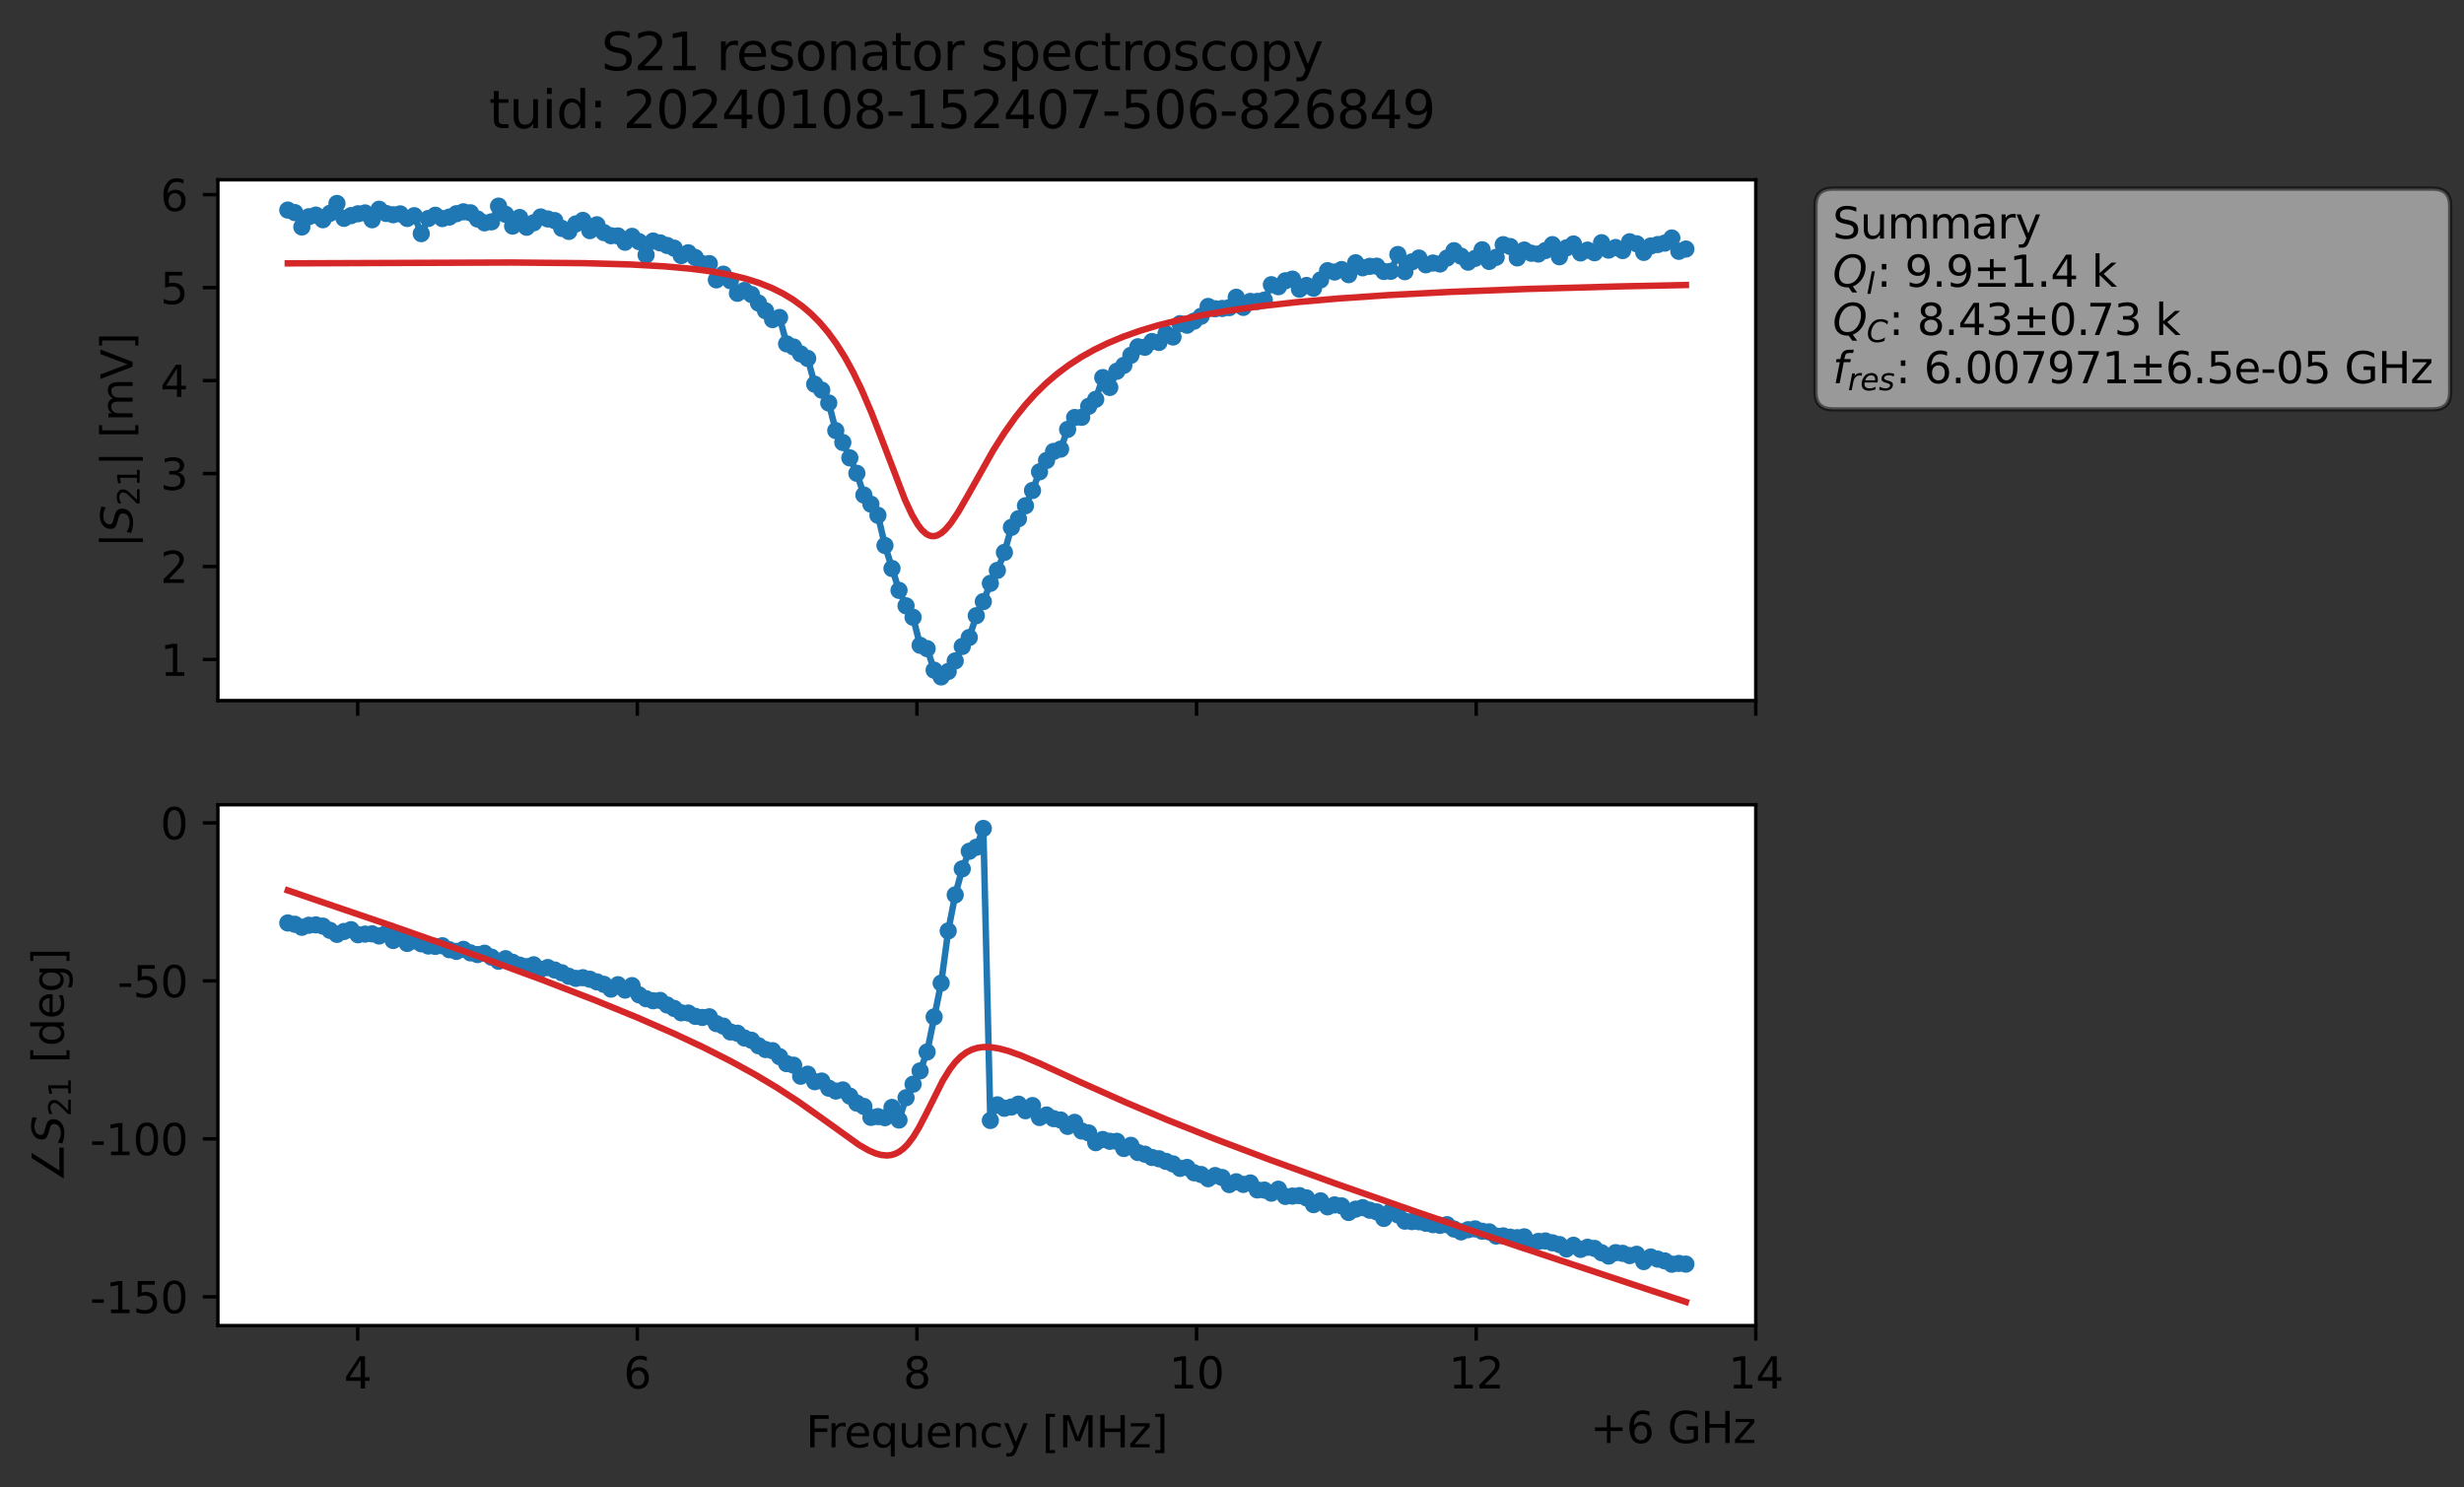 <?xml version="1.0" encoding="utf-8" standalone="no"?>
<!DOCTYPE svg PUBLIC "-//W3C//DTD SVG 1.1//EN"
  "http://www.w3.org/Graphics/SVG/1.1/DTD/svg11.dtd">
<svg xmlns:xlink="http://www.w3.org/1999/xlink" width="572.171pt" height="345.428pt" viewBox="0 0 572.171 345.428" xmlns="http://www.w3.org/2000/svg" version="1.1">
 <rect x="0" y="0" width="572.171" height="345.428" fill="#333333" stroke="none"/>
 <defs>
  <style type="text/css">*{stroke-linejoin: round; stroke-linecap: butt}</style>
 </defs>
 <g id="figure_1">
  <g id="patch_1">
   <path d="M 0 345.428 
L 572.171 345.428 
L 572.171 -0 
L 0 -0 
L 0 345.428 
z
" style="fill: none; opacity: 0"/>
  </g>
  <g id="axes_1">
   <g id="patch_2">
    <path d="M 50.595 162.72 
L 407.715 162.72 
L 407.715 41.76 
L 50.595 41.76 
z
" style="fill: #ffffff"/>
   </g>
   <g id="matplotlib.axis_1">
    <g id="xtick_1">
     <g id="line2d_1">
      <defs>
       <path id="m5f95f635e6" d="M 0 0 
L 0 3.5 
" style="stroke: #000000; stroke-width: 0.8"/>
      </defs>
      <g>
       <use xlink:href="#m5f95f635e6" x="83.061" y="162.72" style="stroke: #000000; stroke-width: 0.8"/>
      </g>
     </g>
    </g>
    <g id="xtick_2">
     <g id="line2d_2">
      <g>
       <use xlink:href="#m5f95f635e6" x="147.992" y="162.72" style="stroke: #000000; stroke-width: 0.8"/>
      </g>
     </g>
    </g>
    <g id="xtick_3">
     <g id="line2d_3">
      <g>
       <use xlink:href="#m5f95f635e6" x="212.923" y="162.72" style="stroke: #000000; stroke-width: 0.8"/>
      </g>
     </g>
    </g>
    <g id="xtick_4">
     <g id="line2d_4">
      <g>
       <use xlink:href="#m5f95f635e6" x="277.853" y="162.72" style="stroke: #000000; stroke-width: 0.8"/>
      </g>
     </g>
    </g>
    <g id="xtick_5">
     <g id="line2d_5">
      <g>
       <use xlink:href="#m5f95f635e6" x="342.784" y="162.72" style="stroke: #000000; stroke-width: 0.8"/>
      </g>
     </g>
    </g>
    <g id="xtick_6">
     <g id="line2d_6">
      <g>
       <use xlink:href="#m5f95f635e6" x="407.715" y="162.72" style="stroke: #000000; stroke-width: 0.8"/>
      </g>
     </g>
    </g>
   </g>
   <g id="matplotlib.axis_2">
    <g id="ytick_1">
     <g id="line2d_7">
      <defs>
       <path id="mbd430bff99" d="M 0 0 
L -3.5 0 
" style="stroke: #000000; stroke-width: 0.8"/>
      </defs>
      <g>
       <use xlink:href="#mbd430bff99" x="50.595" y="153.174" style="stroke: #000000; stroke-width: 0.8"/>
      </g>
     </g>
     <g id="text_1">
      <!-- 1 -->
      <g transform="translate(37.233 156.973) scale(0.1 -0.1)">
       <defs>
        <path id="DejaVuSans-31" d="M 794 531 
L 1825 531 
L 1825 4091 
L 703 3866 
L 703 4441 
L 1819 4666 
L 2450 4666 
L 2450 531 
L 3481 531 
L 3481 0 
L 794 0 
L 794 531 
z
" transform="scale(0.016)"/>
       </defs>
       <use xlink:href="#DejaVuSans-31"/>
      </g>
     </g>
    </g>
    <g id="ytick_2">
     <g id="line2d_8">
      <g>
       <use xlink:href="#mbd430bff99" x="50.595" y="131.581" style="stroke: #000000; stroke-width: 0.8"/>
      </g>
     </g>
     <g id="text_2">
      <!-- 2 -->
      <g transform="translate(37.233 135.38) scale(0.1 -0.1)">
       <defs>
        <path id="DejaVuSans-32" d="M 1228 531 
L 3431 531 
L 3431 0 
L 469 0 
L 469 531 
Q 828 903 1448 1529 
Q 2069 2156 2228 2338 
Q 2531 2678 2651 2914 
Q 2772 3150 2772 3378 
Q 2772 3750 2511 3984 
Q 2250 4219 1831 4219 
Q 1534 4219 1204 4116 
Q 875 4013 500 3803 
L 500 4441 
Q 881 4594 1212 4672 
Q 1544 4750 1819 4750 
Q 2544 4750 2975 4387 
Q 3406 4025 3406 3419 
Q 3406 3131 3298 2873 
Q 3191 2616 2906 2266 
Q 2828 2175 2409 1742 
Q 1991 1309 1228 531 
z
" transform="scale(0.016)"/>
       </defs>
       <use xlink:href="#DejaVuSans-32"/>
      </g>
     </g>
    </g>
    <g id="ytick_3">
     <g id="line2d_9">
      <g>
       <use xlink:href="#mbd430bff99" x="50.595" y="109.988" style="stroke: #000000; stroke-width: 0.8"/>
      </g>
     </g>
     <g id="text_3">
      <!-- 3 -->
      <g transform="translate(37.233 113.787) scale(0.1 -0.1)">
       <defs>
        <path id="DejaVuSans-33" d="M 2597 2516 
Q 3050 2419 3304 2112 
Q 3559 1806 3559 1356 
Q 3559 666 3084 287 
Q 2609 -91 1734 -91 
Q 1441 -91 1130 -33 
Q 819 25 488 141 
L 488 750 
Q 750 597 1062 519 
Q 1375 441 1716 441 
Q 2309 441 2620 675 
Q 2931 909 2931 1356 
Q 2931 1769 2642 2001 
Q 2353 2234 1838 2234 
L 1294 2234 
L 1294 2753 
L 1863 2753 
Q 2328 2753 2575 2939 
Q 2822 3125 2822 3475 
Q 2822 3834 2567 4026 
Q 2313 4219 1838 4219 
Q 1578 4219 1281 4162 
Q 984 4106 628 3988 
L 628 4550 
Q 988 4650 1302 4700 
Q 1616 4750 1894 4750 
Q 2613 4750 3031 4423 
Q 3450 4097 3450 3541 
Q 3450 3153 3228 2886 
Q 3006 2619 2597 2516 
z
" transform="scale(0.016)"/>
       </defs>
       <use xlink:href="#DejaVuSans-33"/>
      </g>
     </g>
    </g>
    <g id="ytick_4">
     <g id="line2d_10">
      <g>
       <use xlink:href="#mbd430bff99" x="50.595" y="88.394" style="stroke: #000000; stroke-width: 0.8"/>
      </g>
     </g>
     <g id="text_4">
      <!-- 4 -->
      <g transform="translate(37.233 92.194) scale(0.1 -0.1)">
       <defs>
        <path id="DejaVuSans-34" d="M 2419 4116 
L 825 1625 
L 2419 1625 
L 2419 4116 
z
M 2253 4666 
L 3047 4666 
L 3047 1625 
L 3713 1625 
L 3713 1100 
L 3047 1100 
L 3047 0 
L 2419 0 
L 2419 1100 
L 313 1100 
L 313 1709 
L 2253 4666 
z
" transform="scale(0.016)"/>
       </defs>
       <use xlink:href="#DejaVuSans-34"/>
      </g>
     </g>
    </g>
    <g id="ytick_5">
     <g id="line2d_11">
      <g>
       <use xlink:href="#mbd430bff99" x="50.595" y="66.801" style="stroke: #000000; stroke-width: 0.8"/>
      </g>
     </g>
     <g id="text_5">
      <!-- 5 -->
      <g transform="translate(37.233 70.6) scale(0.1 -0.1)">
       <defs>
        <path id="DejaVuSans-35" d="M 691 4666 
L 3169 4666 
L 3169 4134 
L 1269 4134 
L 1269 2991 
Q 1406 3038 1543 3061 
Q 1681 3084 1819 3084 
Q 2600 3084 3056 2656 
Q 3513 2228 3513 1497 
Q 3513 744 3044 326 
Q 2575 -91 1722 -91 
Q 1428 -91 1123 -41 
Q 819 9 494 109 
L 494 744 
Q 775 591 1075 516 
Q 1375 441 1709 441 
Q 2250 441 2565 725 
Q 2881 1009 2881 1497 
Q 2881 1984 2565 2268 
Q 2250 2553 1709 2553 
Q 1456 2553 1204 2497 
Q 953 2441 691 2322 
L 691 4666 
z
" transform="scale(0.016)"/>
       </defs>
       <use xlink:href="#DejaVuSans-35"/>
      </g>
     </g>
    </g>
    <g id="ytick_6">
     <g id="line2d_12">
      <g>
       <use xlink:href="#mbd430bff99" x="50.595" y="45.208" style="stroke: #000000; stroke-width: 0.8"/>
      </g>
     </g>
     <g id="text_6">
      <!-- 6 -->
      <g transform="translate(37.233 49.007) scale(0.1 -0.1)">
       <defs>
        <path id="DejaVuSans-36" d="M 2113 2584 
Q 1688 2584 1439 2293 
Q 1191 2003 1191 1497 
Q 1191 994 1439 701 
Q 1688 409 2113 409 
Q 2538 409 2786 701 
Q 3034 994 3034 1497 
Q 3034 2003 2786 2293 
Q 2538 2584 2113 2584 
z
M 3366 4563 
L 3366 3988 
Q 3128 4100 2886 4159 
Q 2644 4219 2406 4219 
Q 1781 4219 1451 3797 
Q 1122 3375 1075 2522 
Q 1259 2794 1537 2939 
Q 1816 3084 2150 3084 
Q 2853 3084 3261 2657 
Q 3669 2231 3669 1497 
Q 3669 778 3244 343 
Q 2819 -91 2113 -91 
Q 1303 -91 875 529 
Q 447 1150 447 2328 
Q 447 3434 972 4092 
Q 1497 4750 2381 4750 
Q 2619 4750 2861 4703 
Q 3103 4656 3366 4563 
z
" transform="scale(0.016)"/>
       </defs>
       <use xlink:href="#DejaVuSans-36"/>
      </g>
     </g>
    </g>
    <g id="text_7">
     <!-- $|S_{21}|$ [mV] -->
     <g transform="translate(30.833 127.19) rotate(-90) scale(0.1 -0.1)">
      <defs>
       <path id="DejaVuSans-7c" d="M 1344 4891 
L 1344 -1509 
L 813 -1509 
L 813 4891 
L 1344 4891 
z
" transform="scale(0.016)"/>
       <path id="DejaVuSans-Oblique-53" d="M 3859 4513 
L 3738 3897 
Q 3422 4066 3111 4152 
Q 2800 4238 2509 4238 
Q 1944 4238 1609 3991 
Q 1275 3744 1275 3334 
Q 1275 3109 1398 2989 
Q 1522 2869 2034 2731 
L 2413 2638 
Q 3053 2472 3303 2217 
Q 3553 1963 3553 1503 
Q 3553 797 2998 353 
Q 2444 -91 1538 -91 
Q 1166 -91 791 -17 
Q 416 56 38 206 
L 166 856 
Q 513 641 861 531 
Q 1209 422 1556 422 
Q 2147 422 2503 684 
Q 2859 947 2859 1369 
Q 2859 1650 2717 1795 
Q 2575 1941 2106 2059 
L 1728 2156 
Q 1081 2325 845 2545 
Q 609 2766 609 3163 
Q 609 3859 1145 4304 
Q 1681 4750 2541 4750 
Q 2875 4750 3203 4690 
Q 3531 4631 3859 4513 
z
" transform="scale(0.016)"/>
       <path id="DejaVuSans-20" transform="scale(0.016)"/>
       <path id="DejaVuSans-5b" d="M 550 4863 
L 1875 4863 
L 1875 4416 
L 1125 4416 
L 1125 -397 
L 1875 -397 
L 1875 -844 
L 550 -844 
L 550 4863 
z
" transform="scale(0.016)"/>
       <path id="DejaVuSans-6d" d="M 3328 2828 
Q 3544 3216 3844 3400 
Q 4144 3584 4550 3584 
Q 5097 3584 5394 3201 
Q 5691 2819 5691 2113 
L 5691 0 
L 5113 0 
L 5113 2094 
Q 5113 2597 4934 2840 
Q 4756 3084 4391 3084 
Q 3944 3084 3684 2787 
Q 3425 2491 3425 1978 
L 3425 0 
L 2847 0 
L 2847 2094 
Q 2847 2600 2669 2842 
Q 2491 3084 2119 3084 
Q 1678 3084 1418 2786 
Q 1159 2488 1159 1978 
L 1159 0 
L 581 0 
L 581 3500 
L 1159 3500 
L 1159 2956 
Q 1356 3278 1631 3431 
Q 1906 3584 2284 3584 
Q 2666 3584 2933 3390 
Q 3200 3197 3328 2828 
z
" transform="scale(0.016)"/>
       <path id="DejaVuSans-56" d="M 1831 0 
L 50 4666 
L 709 4666 
L 2188 738 
L 3669 4666 
L 4325 4666 
L 2547 0 
L 1831 0 
z
" transform="scale(0.016)"/>
       <path id="DejaVuSans-5d" d="M 1947 4863 
L 1947 -844 
L 622 -844 
L 622 -397 
L 1369 -397 
L 1369 4416 
L 622 4416 
L 622 4863 
L 1947 4863 
z
" transform="scale(0.016)"/>
      </defs>
      <use xlink:href="#DejaVuSans-7c" transform="translate(0 0.578)"/>
      <use xlink:href="#DejaVuSans-Oblique-53" transform="translate(33.691 0.578)"/>
      <use xlink:href="#DejaVuSans-32" transform="translate(97.168 -15.828) scale(0.7)"/>
      <use xlink:href="#DejaVuSans-31" transform="translate(141.704 -15.828) scale(0.7)"/>
      <use xlink:href="#DejaVuSans-7c" transform="translate(188.975 0.578)"/>
      <use xlink:href="#DejaVuSans-20" transform="translate(222.666 0.578)"/>
      <use xlink:href="#DejaVuSans-5b" transform="translate(254.453 0.578)"/>
      <use xlink:href="#DejaVuSans-6d" transform="translate(293.467 0.578)"/>
      <use xlink:href="#DejaVuSans-56" transform="translate(390.879 0.578)"/>
      <use xlink:href="#DejaVuSans-5d" transform="translate(459.287 0.578)"/>
     </g>
    </g>
   </g>
   <g id="line2d_13">
    <path d="M 66.828 48.793 
L 68.459 49.377 
L 70.091 52.72 
L 71.722 50.334 
L 73.354 49.962 
L 74.985 51.034 
L 76.617 49.54 
L 78.248 47.258 
L 79.879 50.715 
L 81.511 50.077 
L 83.142 49.649 
L 84.774 49.455 
L 86.405 51.041 
L 88.037 48.6 
L 89.668 49.582 
L 91.299 49.875 
L 92.931 49.677 
L 94.562 50.739 
L 96.194 50.093 
L 97.825 54.265 
L 99.457 50.749 
L 101.088 49.994 
L 102.719 50.764 
L 104.351 50.414 
L 105.982 49.632 
L 107.614 49.194 
L 109.245 49.423 
L 110.877 50.86 
L 112.508 51.757 
L 114.14 51.524 
L 115.771 47.872 
L 117.402 49.774 
L 119.034 52.514 
L 120.665 50.517 
L 122.297 52.781 
L 123.928 51.75 
L 125.56 50.39 
L 128.822 51.239 
L 130.454 53.041 
L 132.085 53.748 
L 133.717 52.005 
L 135.348 51.189 
L 136.98 53.567 
L 138.611 52.206 
L 140.242 54.02 
L 141.874 54.749 
L 143.505 54.799 
L 145.137 56.26 
L 146.768 54.897 
L 148.4 56.121 
L 150.031 59.219 
L 151.662 55.985 
L 153.294 56.411 
L 156.557 57.64 
L 158.188 59.359 
L 159.82 58.71 
L 161.451 59.811 
L 163.082 61.244 
L 164.714 61.225 
L 166.345 65.003 
L 167.977 63.677 
L 169.608 65.2 
L 171.24 68.12 
L 172.871 67.465 
L 174.502 68.404 
L 176.134 70.389 
L 177.765 72.181 
L 179.397 74.228 
L 181.028 73.737 
L 182.66 79.856 
L 184.291 80.592 
L 185.922 82.187 
L 187.554 83.244 
L 189.185 89.237 
L 190.817 90.605 
L 192.448 93.597 
L 194.08 100.012 
L 195.711 102.771 
L 198.974 109.928 
L 200.605 114.971 
L 202.237 117.099 
L 203.868 119.681 
L 205.5 126.693 
L 208.762 137.118 
L 210.394 140.703 
L 212.025 143.367 
L 213.657 149.87 
L 215.288 150.651 
L 216.92 155.648 
L 218.551 157.222 
L 220.182 155.953 
L 221.814 153.501 
L 223.445 150.145 
L 225.077 148.057 
L 226.708 142.998 
L 228.34 139.724 
L 229.971 135.484 
L 231.602 132.481 
L 233.234 128.301 
L 234.865 122.483 
L 236.497 120.484 
L 238.128 117.464 
L 239.76 113.917 
L 241.391 109.582 
L 243.022 106.953 
L 244.654 104.851 
L 246.285 104.312 
L 247.917 99.733 
L 249.548 96.976 
L 251.18 96.925 
L 252.811 94.366 
L 254.442 92.747 
L 256.074 87.695 
L 257.705 89.986 
L 259.337 86.225 
L 260.968 84.854 
L 262.6 82.526 
L 264.231 80.543 
L 265.862 80.655 
L 267.494 79.327 
L 269.125 79.532 
L 270.757 77.506 
L 272.388 78.272 
L 274.02 75.167 
L 275.651 75.533 
L 277.282 74.585 
L 278.914 73.447 
L 280.545 71.174 
L 282.177 71.709 
L 283.808 71.643 
L 285.44 71.45 
L 287.071 69.036 
L 288.703 71.393 
L 290.334 70.008 
L 291.965 70.004 
L 293.597 69.701 
L 295.228 66.123 
L 296.86 66.594 
L 298.491 65.21 
L 300.123 64.827 
L 301.754 67.168 
L 303.385 66.299 
L 305.017 66.942 
L 306.648 65.013 
L 308.28 62.868 
L 309.911 63.182 
L 311.543 62.605 
L 313.174 63.792 
L 314.805 61.029 
L 316.437 62.198 
L 318.068 61.86 
L 319.7 61.819 
L 321.331 63.053 
L 322.963 63.015 
L 324.594 59.112 
L 326.225 63.101 
L 327.857 60.821 
L 329.488 59.93 
L 331.12 61.503 
L 332.751 61.087 
L 334.383 61.315 
L 336.014 59.94 
L 337.645 58.223 
L 340.908 60.889 
L 342.54 60.011 
L 344.171 58.017 
L 345.803 60.714 
L 347.434 59.758 
L 349.065 56.825 
L 350.697 57.263 
L 352.328 59.901 
L 353.96 58.074 
L 355.591 58.821 
L 357.223 59 
L 358.854 58.196 
L 360.485 56.818 
L 362.117 59.635 
L 363.748 57.577 
L 365.38 56.668 
L 367.011 58.748 
L 368.643 58.091 
L 370.274 58.703 
L 371.905 56.369 
L 373.537 58.094 
L 375.168 57.492 
L 376.8 58.195 
L 378.431 56.152 
L 380.063 56.622 
L 381.694 58.621 
L 383.325 57.135 
L 386.588 56.466 
L 388.22 55.276 
L 389.851 58.373 
L 391.483 57.842 
L 391.483 57.842 
" clip-path="url(#p2693a3f2cf)" style="fill: none; stroke: #1f77b4; stroke-width: 1.5; stroke-linecap: square"/>
    <defs>
     <path id="mfa9a986f3e" d="M 0 1.5 
C 0.398 1.5 0.779 1.342 1.061 1.061 
C 1.342 0.779 1.5 0.398 1.5 0 
C 1.5 -0.398 1.342 -0.779 1.061 -1.061 
C 0.779 -1.342 0.398 -1.5 0 -1.5 
C -0.398 -1.5 -0.779 -1.342 -1.061 -1.061 
C -1.342 -0.779 -1.5 -0.398 -1.5 0 
C -1.5 0.398 -1.342 0.779 -1.061 1.061 
C -0.779 1.342 -0.398 1.5 0 1.5 
z
" style="stroke: #1f77b4"/>
    </defs>
    <g clip-path="url(#p2693a3f2cf)">
     <use xlink:href="#mfa9a986f3e" x="66.828" y="48.793" style="fill: #1f77b4; stroke: #1f77b4"/>
     <use xlink:href="#mfa9a986f3e" x="68.459" y="49.377" style="fill: #1f77b4; stroke: #1f77b4"/>
     <use xlink:href="#mfa9a986f3e" x="70.091" y="52.72" style="fill: #1f77b4; stroke: #1f77b4"/>
     <use xlink:href="#mfa9a986f3e" x="71.722" y="50.334" style="fill: #1f77b4; stroke: #1f77b4"/>
     <use xlink:href="#mfa9a986f3e" x="73.354" y="49.962" style="fill: #1f77b4; stroke: #1f77b4"/>
     <use xlink:href="#mfa9a986f3e" x="74.985" y="51.034" style="fill: #1f77b4; stroke: #1f77b4"/>
     <use xlink:href="#mfa9a986f3e" x="76.617" y="49.54" style="fill: #1f77b4; stroke: #1f77b4"/>
     <use xlink:href="#mfa9a986f3e" x="78.248" y="47.258" style="fill: #1f77b4; stroke: #1f77b4"/>
     <use xlink:href="#mfa9a986f3e" x="79.879" y="50.715" style="fill: #1f77b4; stroke: #1f77b4"/>
     <use xlink:href="#mfa9a986f3e" x="81.511" y="50.077" style="fill: #1f77b4; stroke: #1f77b4"/>
     <use xlink:href="#mfa9a986f3e" x="83.142" y="49.649" style="fill: #1f77b4; stroke: #1f77b4"/>
     <use xlink:href="#mfa9a986f3e" x="84.774" y="49.455" style="fill: #1f77b4; stroke: #1f77b4"/>
     <use xlink:href="#mfa9a986f3e" x="86.405" y="51.041" style="fill: #1f77b4; stroke: #1f77b4"/>
     <use xlink:href="#mfa9a986f3e" x="88.037" y="48.6" style="fill: #1f77b4; stroke: #1f77b4"/>
     <use xlink:href="#mfa9a986f3e" x="89.668" y="49.582" style="fill: #1f77b4; stroke: #1f77b4"/>
     <use xlink:href="#mfa9a986f3e" x="91.299" y="49.875" style="fill: #1f77b4; stroke: #1f77b4"/>
     <use xlink:href="#mfa9a986f3e" x="92.931" y="49.677" style="fill: #1f77b4; stroke: #1f77b4"/>
     <use xlink:href="#mfa9a986f3e" x="94.562" y="50.739" style="fill: #1f77b4; stroke: #1f77b4"/>
     <use xlink:href="#mfa9a986f3e" x="96.194" y="50.093" style="fill: #1f77b4; stroke: #1f77b4"/>
     <use xlink:href="#mfa9a986f3e" x="97.825" y="54.265" style="fill: #1f77b4; stroke: #1f77b4"/>
     <use xlink:href="#mfa9a986f3e" x="99.457" y="50.749" style="fill: #1f77b4; stroke: #1f77b4"/>
     <use xlink:href="#mfa9a986f3e" x="101.088" y="49.994" style="fill: #1f77b4; stroke: #1f77b4"/>
     <use xlink:href="#mfa9a986f3e" x="102.719" y="50.764" style="fill: #1f77b4; stroke: #1f77b4"/>
     <use xlink:href="#mfa9a986f3e" x="104.351" y="50.414" style="fill: #1f77b4; stroke: #1f77b4"/>
     <use xlink:href="#mfa9a986f3e" x="105.982" y="49.632" style="fill: #1f77b4; stroke: #1f77b4"/>
     <use xlink:href="#mfa9a986f3e" x="107.614" y="49.194" style="fill: #1f77b4; stroke: #1f77b4"/>
     <use xlink:href="#mfa9a986f3e" x="109.245" y="49.423" style="fill: #1f77b4; stroke: #1f77b4"/>
     <use xlink:href="#mfa9a986f3e" x="110.877" y="50.86" style="fill: #1f77b4; stroke: #1f77b4"/>
     <use xlink:href="#mfa9a986f3e" x="112.508" y="51.757" style="fill: #1f77b4; stroke: #1f77b4"/>
     <use xlink:href="#mfa9a986f3e" x="114.14" y="51.524" style="fill: #1f77b4; stroke: #1f77b4"/>
     <use xlink:href="#mfa9a986f3e" x="115.771" y="47.872" style="fill: #1f77b4; stroke: #1f77b4"/>
     <use xlink:href="#mfa9a986f3e" x="117.402" y="49.774" style="fill: #1f77b4; stroke: #1f77b4"/>
     <use xlink:href="#mfa9a986f3e" x="119.034" y="52.514" style="fill: #1f77b4; stroke: #1f77b4"/>
     <use xlink:href="#mfa9a986f3e" x="120.665" y="50.517" style="fill: #1f77b4; stroke: #1f77b4"/>
     <use xlink:href="#mfa9a986f3e" x="122.297" y="52.781" style="fill: #1f77b4; stroke: #1f77b4"/>
     <use xlink:href="#mfa9a986f3e" x="123.928" y="51.75" style="fill: #1f77b4; stroke: #1f77b4"/>
     <use xlink:href="#mfa9a986f3e" x="125.56" y="50.39" style="fill: #1f77b4; stroke: #1f77b4"/>
     <use xlink:href="#mfa9a986f3e" x="127.191" y="50.853" style="fill: #1f77b4; stroke: #1f77b4"/>
     <use xlink:href="#mfa9a986f3e" x="128.822" y="51.239" style="fill: #1f77b4; stroke: #1f77b4"/>
     <use xlink:href="#mfa9a986f3e" x="130.454" y="53.041" style="fill: #1f77b4; stroke: #1f77b4"/>
     <use xlink:href="#mfa9a986f3e" x="132.085" y="53.748" style="fill: #1f77b4; stroke: #1f77b4"/>
     <use xlink:href="#mfa9a986f3e" x="133.717" y="52.005" style="fill: #1f77b4; stroke: #1f77b4"/>
     <use xlink:href="#mfa9a986f3e" x="135.348" y="51.189" style="fill: #1f77b4; stroke: #1f77b4"/>
     <use xlink:href="#mfa9a986f3e" x="136.98" y="53.567" style="fill: #1f77b4; stroke: #1f77b4"/>
     <use xlink:href="#mfa9a986f3e" x="138.611" y="52.206" style="fill: #1f77b4; stroke: #1f77b4"/>
     <use xlink:href="#mfa9a986f3e" x="140.242" y="54.02" style="fill: #1f77b4; stroke: #1f77b4"/>
     <use xlink:href="#mfa9a986f3e" x="141.874" y="54.749" style="fill: #1f77b4; stroke: #1f77b4"/>
     <use xlink:href="#mfa9a986f3e" x="143.505" y="54.799" style="fill: #1f77b4; stroke: #1f77b4"/>
     <use xlink:href="#mfa9a986f3e" x="145.137" y="56.26" style="fill: #1f77b4; stroke: #1f77b4"/>
     <use xlink:href="#mfa9a986f3e" x="146.768" y="54.897" style="fill: #1f77b4; stroke: #1f77b4"/>
     <use xlink:href="#mfa9a986f3e" x="148.4" y="56.121" style="fill: #1f77b4; stroke: #1f77b4"/>
     <use xlink:href="#mfa9a986f3e" x="150.031" y="59.219" style="fill: #1f77b4; stroke: #1f77b4"/>
     <use xlink:href="#mfa9a986f3e" x="151.662" y="55.985" style="fill: #1f77b4; stroke: #1f77b4"/>
     <use xlink:href="#mfa9a986f3e" x="153.294" y="56.411" style="fill: #1f77b4; stroke: #1f77b4"/>
     <use xlink:href="#mfa9a986f3e" x="154.925" y="57.011" style="fill: #1f77b4; stroke: #1f77b4"/>
     <use xlink:href="#mfa9a986f3e" x="156.557" y="57.64" style="fill: #1f77b4; stroke: #1f77b4"/>
     <use xlink:href="#mfa9a986f3e" x="158.188" y="59.359" style="fill: #1f77b4; stroke: #1f77b4"/>
     <use xlink:href="#mfa9a986f3e" x="159.82" y="58.71" style="fill: #1f77b4; stroke: #1f77b4"/>
     <use xlink:href="#mfa9a986f3e" x="161.451" y="59.811" style="fill: #1f77b4; stroke: #1f77b4"/>
     <use xlink:href="#mfa9a986f3e" x="163.082" y="61.244" style="fill: #1f77b4; stroke: #1f77b4"/>
     <use xlink:href="#mfa9a986f3e" x="164.714" y="61.225" style="fill: #1f77b4; stroke: #1f77b4"/>
     <use xlink:href="#mfa9a986f3e" x="166.345" y="65.003" style="fill: #1f77b4; stroke: #1f77b4"/>
     <use xlink:href="#mfa9a986f3e" x="167.977" y="63.677" style="fill: #1f77b4; stroke: #1f77b4"/>
     <use xlink:href="#mfa9a986f3e" x="169.608" y="65.2" style="fill: #1f77b4; stroke: #1f77b4"/>
     <use xlink:href="#mfa9a986f3e" x="171.24" y="68.12" style="fill: #1f77b4; stroke: #1f77b4"/>
     <use xlink:href="#mfa9a986f3e" x="172.871" y="67.465" style="fill: #1f77b4; stroke: #1f77b4"/>
     <use xlink:href="#mfa9a986f3e" x="174.502" y="68.404" style="fill: #1f77b4; stroke: #1f77b4"/>
     <use xlink:href="#mfa9a986f3e" x="176.134" y="70.389" style="fill: #1f77b4; stroke: #1f77b4"/>
     <use xlink:href="#mfa9a986f3e" x="177.765" y="72.181" style="fill: #1f77b4; stroke: #1f77b4"/>
     <use xlink:href="#mfa9a986f3e" x="179.397" y="74.228" style="fill: #1f77b4; stroke: #1f77b4"/>
     <use xlink:href="#mfa9a986f3e" x="181.028" y="73.737" style="fill: #1f77b4; stroke: #1f77b4"/>
     <use xlink:href="#mfa9a986f3e" x="182.66" y="79.856" style="fill: #1f77b4; stroke: #1f77b4"/>
     <use xlink:href="#mfa9a986f3e" x="184.291" y="80.592" style="fill: #1f77b4; stroke: #1f77b4"/>
     <use xlink:href="#mfa9a986f3e" x="185.922" y="82.187" style="fill: #1f77b4; stroke: #1f77b4"/>
     <use xlink:href="#mfa9a986f3e" x="187.554" y="83.244" style="fill: #1f77b4; stroke: #1f77b4"/>
     <use xlink:href="#mfa9a986f3e" x="189.185" y="89.237" style="fill: #1f77b4; stroke: #1f77b4"/>
     <use xlink:href="#mfa9a986f3e" x="190.817" y="90.605" style="fill: #1f77b4; stroke: #1f77b4"/>
     <use xlink:href="#mfa9a986f3e" x="192.448" y="93.597" style="fill: #1f77b4; stroke: #1f77b4"/>
     <use xlink:href="#mfa9a986f3e" x="194.08" y="100.012" style="fill: #1f77b4; stroke: #1f77b4"/>
     <use xlink:href="#mfa9a986f3e" x="195.711" y="102.771" style="fill: #1f77b4; stroke: #1f77b4"/>
     <use xlink:href="#mfa9a986f3e" x="197.342" y="106.351" style="fill: #1f77b4; stroke: #1f77b4"/>
     <use xlink:href="#mfa9a986f3e" x="198.974" y="109.928" style="fill: #1f77b4; stroke: #1f77b4"/>
     <use xlink:href="#mfa9a986f3e" x="200.605" y="114.971" style="fill: #1f77b4; stroke: #1f77b4"/>
     <use xlink:href="#mfa9a986f3e" x="202.237" y="117.099" style="fill: #1f77b4; stroke: #1f77b4"/>
     <use xlink:href="#mfa9a986f3e" x="203.868" y="119.681" style="fill: #1f77b4; stroke: #1f77b4"/>
     <use xlink:href="#mfa9a986f3e" x="205.5" y="126.693" style="fill: #1f77b4; stroke: #1f77b4"/>
     <use xlink:href="#mfa9a986f3e" x="207.131" y="132.039" style="fill: #1f77b4; stroke: #1f77b4"/>
     <use xlink:href="#mfa9a986f3e" x="208.762" y="137.118" style="fill: #1f77b4; stroke: #1f77b4"/>
     <use xlink:href="#mfa9a986f3e" x="210.394" y="140.703" style="fill: #1f77b4; stroke: #1f77b4"/>
     <use xlink:href="#mfa9a986f3e" x="212.025" y="143.367" style="fill: #1f77b4; stroke: #1f77b4"/>
     <use xlink:href="#mfa9a986f3e" x="213.657" y="149.87" style="fill: #1f77b4; stroke: #1f77b4"/>
     <use xlink:href="#mfa9a986f3e" x="215.288" y="150.651" style="fill: #1f77b4; stroke: #1f77b4"/>
     <use xlink:href="#mfa9a986f3e" x="216.92" y="155.648" style="fill: #1f77b4; stroke: #1f77b4"/>
     <use xlink:href="#mfa9a986f3e" x="218.551" y="157.222" style="fill: #1f77b4; stroke: #1f77b4"/>
     <use xlink:href="#mfa9a986f3e" x="220.182" y="155.953" style="fill: #1f77b4; stroke: #1f77b4"/>
     <use xlink:href="#mfa9a986f3e" x="221.814" y="153.501" style="fill: #1f77b4; stroke: #1f77b4"/>
     <use xlink:href="#mfa9a986f3e" x="223.445" y="150.145" style="fill: #1f77b4; stroke: #1f77b4"/>
     <use xlink:href="#mfa9a986f3e" x="225.077" y="148.057" style="fill: #1f77b4; stroke: #1f77b4"/>
     <use xlink:href="#mfa9a986f3e" x="226.708" y="142.998" style="fill: #1f77b4; stroke: #1f77b4"/>
     <use xlink:href="#mfa9a986f3e" x="228.34" y="139.724" style="fill: #1f77b4; stroke: #1f77b4"/>
     <use xlink:href="#mfa9a986f3e" x="229.971" y="135.484" style="fill: #1f77b4; stroke: #1f77b4"/>
     <use xlink:href="#mfa9a986f3e" x="231.602" y="132.481" style="fill: #1f77b4; stroke: #1f77b4"/>
     <use xlink:href="#mfa9a986f3e" x="233.234" y="128.301" style="fill: #1f77b4; stroke: #1f77b4"/>
     <use xlink:href="#mfa9a986f3e" x="234.865" y="122.483" style="fill: #1f77b4; stroke: #1f77b4"/>
     <use xlink:href="#mfa9a986f3e" x="236.497" y="120.484" style="fill: #1f77b4; stroke: #1f77b4"/>
     <use xlink:href="#mfa9a986f3e" x="238.128" y="117.464" style="fill: #1f77b4; stroke: #1f77b4"/>
     <use xlink:href="#mfa9a986f3e" x="239.76" y="113.917" style="fill: #1f77b4; stroke: #1f77b4"/>
     <use xlink:href="#mfa9a986f3e" x="241.391" y="109.582" style="fill: #1f77b4; stroke: #1f77b4"/>
     <use xlink:href="#mfa9a986f3e" x="243.022" y="106.953" style="fill: #1f77b4; stroke: #1f77b4"/>
     <use xlink:href="#mfa9a986f3e" x="244.654" y="104.851" style="fill: #1f77b4; stroke: #1f77b4"/>
     <use xlink:href="#mfa9a986f3e" x="246.285" y="104.312" style="fill: #1f77b4; stroke: #1f77b4"/>
     <use xlink:href="#mfa9a986f3e" x="247.917" y="99.733" style="fill: #1f77b4; stroke: #1f77b4"/>
     <use xlink:href="#mfa9a986f3e" x="249.548" y="96.976" style="fill: #1f77b4; stroke: #1f77b4"/>
     <use xlink:href="#mfa9a986f3e" x="251.18" y="96.925" style="fill: #1f77b4; stroke: #1f77b4"/>
     <use xlink:href="#mfa9a986f3e" x="252.811" y="94.366" style="fill: #1f77b4; stroke: #1f77b4"/>
     <use xlink:href="#mfa9a986f3e" x="254.442" y="92.747" style="fill: #1f77b4; stroke: #1f77b4"/>
     <use xlink:href="#mfa9a986f3e" x="256.074" y="87.695" style="fill: #1f77b4; stroke: #1f77b4"/>
     <use xlink:href="#mfa9a986f3e" x="257.705" y="89.986" style="fill: #1f77b4; stroke: #1f77b4"/>
     <use xlink:href="#mfa9a986f3e" x="259.337" y="86.225" style="fill: #1f77b4; stroke: #1f77b4"/>
     <use xlink:href="#mfa9a986f3e" x="260.968" y="84.854" style="fill: #1f77b4; stroke: #1f77b4"/>
     <use xlink:href="#mfa9a986f3e" x="262.6" y="82.526" style="fill: #1f77b4; stroke: #1f77b4"/>
     <use xlink:href="#mfa9a986f3e" x="264.231" y="80.543" style="fill: #1f77b4; stroke: #1f77b4"/>
     <use xlink:href="#mfa9a986f3e" x="265.862" y="80.655" style="fill: #1f77b4; stroke: #1f77b4"/>
     <use xlink:href="#mfa9a986f3e" x="267.494" y="79.327" style="fill: #1f77b4; stroke: #1f77b4"/>
     <use xlink:href="#mfa9a986f3e" x="269.125" y="79.532" style="fill: #1f77b4; stroke: #1f77b4"/>
     <use xlink:href="#mfa9a986f3e" x="270.757" y="77.506" style="fill: #1f77b4; stroke: #1f77b4"/>
     <use xlink:href="#mfa9a986f3e" x="272.388" y="78.272" style="fill: #1f77b4; stroke: #1f77b4"/>
     <use xlink:href="#mfa9a986f3e" x="274.02" y="75.167" style="fill: #1f77b4; stroke: #1f77b4"/>
     <use xlink:href="#mfa9a986f3e" x="275.651" y="75.533" style="fill: #1f77b4; stroke: #1f77b4"/>
     <use xlink:href="#mfa9a986f3e" x="277.282" y="74.585" style="fill: #1f77b4; stroke: #1f77b4"/>
     <use xlink:href="#mfa9a986f3e" x="278.914" y="73.447" style="fill: #1f77b4; stroke: #1f77b4"/>
     <use xlink:href="#mfa9a986f3e" x="280.545" y="71.174" style="fill: #1f77b4; stroke: #1f77b4"/>
     <use xlink:href="#mfa9a986f3e" x="282.177" y="71.709" style="fill: #1f77b4; stroke: #1f77b4"/>
     <use xlink:href="#mfa9a986f3e" x="283.808" y="71.643" style="fill: #1f77b4; stroke: #1f77b4"/>
     <use xlink:href="#mfa9a986f3e" x="285.44" y="71.45" style="fill: #1f77b4; stroke: #1f77b4"/>
     <use xlink:href="#mfa9a986f3e" x="287.071" y="69.036" style="fill: #1f77b4; stroke: #1f77b4"/>
     <use xlink:href="#mfa9a986f3e" x="288.703" y="71.393" style="fill: #1f77b4; stroke: #1f77b4"/>
     <use xlink:href="#mfa9a986f3e" x="290.334" y="70.008" style="fill: #1f77b4; stroke: #1f77b4"/>
     <use xlink:href="#mfa9a986f3e" x="291.965" y="70.004" style="fill: #1f77b4; stroke: #1f77b4"/>
     <use xlink:href="#mfa9a986f3e" x="293.597" y="69.701" style="fill: #1f77b4; stroke: #1f77b4"/>
     <use xlink:href="#mfa9a986f3e" x="295.228" y="66.123" style="fill: #1f77b4; stroke: #1f77b4"/>
     <use xlink:href="#mfa9a986f3e" x="296.86" y="66.594" style="fill: #1f77b4; stroke: #1f77b4"/>
     <use xlink:href="#mfa9a986f3e" x="298.491" y="65.21" style="fill: #1f77b4; stroke: #1f77b4"/>
     <use xlink:href="#mfa9a986f3e" x="300.123" y="64.827" style="fill: #1f77b4; stroke: #1f77b4"/>
     <use xlink:href="#mfa9a986f3e" x="301.754" y="67.168" style="fill: #1f77b4; stroke: #1f77b4"/>
     <use xlink:href="#mfa9a986f3e" x="303.385" y="66.299" style="fill: #1f77b4; stroke: #1f77b4"/>
     <use xlink:href="#mfa9a986f3e" x="305.017" y="66.942" style="fill: #1f77b4; stroke: #1f77b4"/>
     <use xlink:href="#mfa9a986f3e" x="306.648" y="65.013" style="fill: #1f77b4; stroke: #1f77b4"/>
     <use xlink:href="#mfa9a986f3e" x="308.28" y="62.868" style="fill: #1f77b4; stroke: #1f77b4"/>
     <use xlink:href="#mfa9a986f3e" x="309.911" y="63.182" style="fill: #1f77b4; stroke: #1f77b4"/>
     <use xlink:href="#mfa9a986f3e" x="311.543" y="62.605" style="fill: #1f77b4; stroke: #1f77b4"/>
     <use xlink:href="#mfa9a986f3e" x="313.174" y="63.792" style="fill: #1f77b4; stroke: #1f77b4"/>
     <use xlink:href="#mfa9a986f3e" x="314.805" y="61.029" style="fill: #1f77b4; stroke: #1f77b4"/>
     <use xlink:href="#mfa9a986f3e" x="316.437" y="62.198" style="fill: #1f77b4; stroke: #1f77b4"/>
     <use xlink:href="#mfa9a986f3e" x="318.068" y="61.86" style="fill: #1f77b4; stroke: #1f77b4"/>
     <use xlink:href="#mfa9a986f3e" x="319.7" y="61.819" style="fill: #1f77b4; stroke: #1f77b4"/>
     <use xlink:href="#mfa9a986f3e" x="321.331" y="63.053" style="fill: #1f77b4; stroke: #1f77b4"/>
     <use xlink:href="#mfa9a986f3e" x="322.963" y="63.015" style="fill: #1f77b4; stroke: #1f77b4"/>
     <use xlink:href="#mfa9a986f3e" x="324.594" y="59.112" style="fill: #1f77b4; stroke: #1f77b4"/>
     <use xlink:href="#mfa9a986f3e" x="326.225" y="63.101" style="fill: #1f77b4; stroke: #1f77b4"/>
     <use xlink:href="#mfa9a986f3e" x="327.857" y="60.821" style="fill: #1f77b4; stroke: #1f77b4"/>
     <use xlink:href="#mfa9a986f3e" x="329.488" y="59.93" style="fill: #1f77b4; stroke: #1f77b4"/>
     <use xlink:href="#mfa9a986f3e" x="331.12" y="61.503" style="fill: #1f77b4; stroke: #1f77b4"/>
     <use xlink:href="#mfa9a986f3e" x="332.751" y="61.087" style="fill: #1f77b4; stroke: #1f77b4"/>
     <use xlink:href="#mfa9a986f3e" x="334.383" y="61.315" style="fill: #1f77b4; stroke: #1f77b4"/>
     <use xlink:href="#mfa9a986f3e" x="336.014" y="59.94" style="fill: #1f77b4; stroke: #1f77b4"/>
     <use xlink:href="#mfa9a986f3e" x="337.645" y="58.223" style="fill: #1f77b4; stroke: #1f77b4"/>
     <use xlink:href="#mfa9a986f3e" x="339.277" y="59.5" style="fill: #1f77b4; stroke: #1f77b4"/>
     <use xlink:href="#mfa9a986f3e" x="340.908" y="60.889" style="fill: #1f77b4; stroke: #1f77b4"/>
     <use xlink:href="#mfa9a986f3e" x="342.54" y="60.011" style="fill: #1f77b4; stroke: #1f77b4"/>
     <use xlink:href="#mfa9a986f3e" x="344.171" y="58.017" style="fill: #1f77b4; stroke: #1f77b4"/>
     <use xlink:href="#mfa9a986f3e" x="345.803" y="60.714" style="fill: #1f77b4; stroke: #1f77b4"/>
     <use xlink:href="#mfa9a986f3e" x="347.434" y="59.758" style="fill: #1f77b4; stroke: #1f77b4"/>
     <use xlink:href="#mfa9a986f3e" x="349.065" y="56.825" style="fill: #1f77b4; stroke: #1f77b4"/>
     <use xlink:href="#mfa9a986f3e" x="350.697" y="57.263" style="fill: #1f77b4; stroke: #1f77b4"/>
     <use xlink:href="#mfa9a986f3e" x="352.328" y="59.901" style="fill: #1f77b4; stroke: #1f77b4"/>
     <use xlink:href="#mfa9a986f3e" x="353.96" y="58.074" style="fill: #1f77b4; stroke: #1f77b4"/>
     <use xlink:href="#mfa9a986f3e" x="355.591" y="58.821" style="fill: #1f77b4; stroke: #1f77b4"/>
     <use xlink:href="#mfa9a986f3e" x="357.223" y="59" style="fill: #1f77b4; stroke: #1f77b4"/>
     <use xlink:href="#mfa9a986f3e" x="358.854" y="58.196" style="fill: #1f77b4; stroke: #1f77b4"/>
     <use xlink:href="#mfa9a986f3e" x="360.485" y="56.818" style="fill: #1f77b4; stroke: #1f77b4"/>
     <use xlink:href="#mfa9a986f3e" x="362.117" y="59.635" style="fill: #1f77b4; stroke: #1f77b4"/>
     <use xlink:href="#mfa9a986f3e" x="363.748" y="57.577" style="fill: #1f77b4; stroke: #1f77b4"/>
     <use xlink:href="#mfa9a986f3e" x="365.38" y="56.668" style="fill: #1f77b4; stroke: #1f77b4"/>
     <use xlink:href="#mfa9a986f3e" x="367.011" y="58.748" style="fill: #1f77b4; stroke: #1f77b4"/>
     <use xlink:href="#mfa9a986f3e" x="368.643" y="58.091" style="fill: #1f77b4; stroke: #1f77b4"/>
     <use xlink:href="#mfa9a986f3e" x="370.274" y="58.703" style="fill: #1f77b4; stroke: #1f77b4"/>
     <use xlink:href="#mfa9a986f3e" x="371.905" y="56.369" style="fill: #1f77b4; stroke: #1f77b4"/>
     <use xlink:href="#mfa9a986f3e" x="373.537" y="58.094" style="fill: #1f77b4; stroke: #1f77b4"/>
     <use xlink:href="#mfa9a986f3e" x="375.168" y="57.492" style="fill: #1f77b4; stroke: #1f77b4"/>
     <use xlink:href="#mfa9a986f3e" x="376.8" y="58.195" style="fill: #1f77b4; stroke: #1f77b4"/>
     <use xlink:href="#mfa9a986f3e" x="378.431" y="56.152" style="fill: #1f77b4; stroke: #1f77b4"/>
     <use xlink:href="#mfa9a986f3e" x="380.063" y="56.622" style="fill: #1f77b4; stroke: #1f77b4"/>
     <use xlink:href="#mfa9a986f3e" x="381.694" y="58.621" style="fill: #1f77b4; stroke: #1f77b4"/>
     <use xlink:href="#mfa9a986f3e" x="383.325" y="57.135" style="fill: #1f77b4; stroke: #1f77b4"/>
     <use xlink:href="#mfa9a986f3e" x="384.957" y="56.796" style="fill: #1f77b4; stroke: #1f77b4"/>
     <use xlink:href="#mfa9a986f3e" x="386.588" y="56.466" style="fill: #1f77b4; stroke: #1f77b4"/>
     <use xlink:href="#mfa9a986f3e" x="388.22" y="55.276" style="fill: #1f77b4; stroke: #1f77b4"/>
     <use xlink:href="#mfa9a986f3e" x="389.851" y="58.373" style="fill: #1f77b4; stroke: #1f77b4"/>
     <use xlink:href="#mfa9a986f3e" x="391.483" y="57.842" style="fill: #1f77b4; stroke: #1f77b4"/>
    </g>
   </g>
   <g id="line2d_14">
    <path d="M 66.828 61.166 
L 118.825 60.972 
L 135.724 61.125 
L 146.448 61.429 
L 154.248 61.858 
L 160.422 62.411 
L 165.297 63.056 
L 169.522 63.832 
L 173.096 64.706 
L 176.346 65.734 
L 179.271 66.908 
L 181.871 68.204 
L 184.146 69.579 
L 186.421 71.23 
L 188.37 72.908 
L 190.32 74.869 
L 192.27 77.161 
L 194.22 79.828 
L 196.17 82.918 
L 198.12 86.468 
L 200.07 90.499 
L 202.345 95.794 
L 204.944 102.484 
L 210.144 116.072 
L 211.769 119.562 
L 213.069 121.794 
L 214.044 123.066 
L 215.019 123.952 
L 215.669 124.32 
L 216.319 124.508 
L 216.969 124.519 
L 217.619 124.359 
L 218.593 123.82 
L 219.568 122.961 
L 220.868 121.404 
L 222.493 118.967 
L 224.768 115.028 
L 230.618 104.631 
L 233.218 100.53 
L 235.817 96.874 
L 238.092 94.037 
L 240.367 91.513 
L 242.967 88.972 
L 245.567 86.754 
L 248.167 84.814 
L 251.091 82.915 
L 254.016 81.269 
L 257.266 79.688 
L 260.841 78.198 
L 264.741 76.815 
L 268.965 75.546 
L 273.84 74.318 
L 279.365 73.165 
L 285.539 72.108 
L 292.689 71.114 
L 301.138 70.174 
L 310.888 69.321 
L 322.587 68.526 
L 336.886 67.789 
L 354.435 67.118 
L 376.534 66.508 
L 391.483 66.195 
L 391.483 66.195 
" clip-path="url(#p2693a3f2cf)" style="fill: none; stroke: #d62728; stroke-width: 1.5; stroke-linecap: square"/>
   </g>
   <g id="patch_3">
    <path d="M 50.595 162.72 
L 50.595 41.76 
" style="fill: none; stroke: #000000; stroke-width: 0.8; stroke-linejoin: miter; stroke-linecap: square"/>
   </g>
   <g id="patch_4">
    <path d="M 407.715 162.72 
L 407.715 41.76 
" style="fill: none; stroke: #000000; stroke-width: 0.8; stroke-linejoin: miter; stroke-linecap: square"/>
   </g>
   <g id="patch_5">
    <path d="M 50.595 162.72 
L 407.715 162.72 
" style="fill: none; stroke: #000000; stroke-width: 0.8; stroke-linejoin: miter; stroke-linecap: square"/>
   </g>
   <g id="patch_6">
    <path d="M 50.595 41.76 
L 407.715 41.76 
" style="fill: none; stroke: #000000; stroke-width: 0.8; stroke-linejoin: miter; stroke-linecap: square"/>
   </g>
   <g id="text_8">
    <g id="patch_7">
     <path d="M 425.571 95.08 
L 564.971 95.08 
Q 568.971 95.08 568.971 91.08 
L 568.971 47.808 
Q 568.971 43.808 564.971 43.808 
L 425.571 43.808 
Q 421.571 43.808 421.571 47.808 
L 421.571 91.08 
Q 421.571 95.08 425.571 95.08 
z
" style="fill: #ffffff; opacity: 0.5; stroke: #000000; stroke-linejoin: miter"/>
    </g>
    <!-- Summary -->
    <g transform="translate(425.571 55.406) scale(0.1 -0.1)">
     <defs>
      <path id="DejaVuSans-53" d="M 3425 4513 
L 3425 3897 
Q 3066 4069 2747 4153 
Q 2428 4238 2131 4238 
Q 1616 4238 1336 4038 
Q 1056 3838 1056 3469 
Q 1056 3159 1242 3001 
Q 1428 2844 1947 2747 
L 2328 2669 
Q 3034 2534 3370 2195 
Q 3706 1856 3706 1288 
Q 3706 609 3251 259 
Q 2797 -91 1919 -91 
Q 1588 -91 1214 -16 
Q 841 59 441 206 
L 441 856 
Q 825 641 1194 531 
Q 1563 422 1919 422 
Q 2459 422 2753 634 
Q 3047 847 3047 1241 
Q 3047 1584 2836 1778 
Q 2625 1972 2144 2069 
L 1759 2144 
Q 1053 2284 737 2584 
Q 422 2884 422 3419 
Q 422 4038 858 4394 
Q 1294 4750 2059 4750 
Q 2388 4750 2728 4690 
Q 3069 4631 3425 4513 
z
" transform="scale(0.016)"/>
      <path id="DejaVuSans-75" d="M 544 1381 
L 544 3500 
L 1119 3500 
L 1119 1403 
Q 1119 906 1312 657 
Q 1506 409 1894 409 
Q 2359 409 2629 706 
Q 2900 1003 2900 1516 
L 2900 3500 
L 3475 3500 
L 3475 0 
L 2900 0 
L 2900 538 
Q 2691 219 2414 64 
Q 2138 -91 1772 -91 
Q 1169 -91 856 284 
Q 544 659 544 1381 
z
M 1991 3584 
L 1991 3584 
z
" transform="scale(0.016)"/>
      <path id="DejaVuSans-61" d="M 2194 1759 
Q 1497 1759 1228 1600 
Q 959 1441 959 1056 
Q 959 750 1161 570 
Q 1363 391 1709 391 
Q 2188 391 2477 730 
Q 2766 1069 2766 1631 
L 2766 1759 
L 2194 1759 
z
M 3341 1997 
L 3341 0 
L 2766 0 
L 2766 531 
Q 2569 213 2275 61 
Q 1981 -91 1556 -91 
Q 1019 -91 701 211 
Q 384 513 384 1019 
Q 384 1609 779 1909 
Q 1175 2209 1959 2209 
L 2766 2209 
L 2766 2266 
Q 2766 2663 2505 2880 
Q 2244 3097 1772 3097 
Q 1472 3097 1187 3025 
Q 903 2953 641 2809 
L 641 3341 
Q 956 3463 1253 3523 
Q 1550 3584 1831 3584 
Q 2591 3584 2966 3190 
Q 3341 2797 3341 1997 
z
" transform="scale(0.016)"/>
      <path id="DejaVuSans-72" d="M 2631 2963 
Q 2534 3019 2420 3045 
Q 2306 3072 2169 3072 
Q 1681 3072 1420 2755 
Q 1159 2438 1159 1844 
L 1159 0 
L 581 0 
L 581 3500 
L 1159 3500 
L 1159 2956 
Q 1341 3275 1631 3429 
Q 1922 3584 2338 3584 
Q 2397 3584 2469 3576 
Q 2541 3569 2628 3553 
L 2631 2963 
z
" transform="scale(0.016)"/>
      <path id="DejaVuSans-79" d="M 2059 -325 
Q 1816 -950 1584 -1140 
Q 1353 -1331 966 -1331 
L 506 -1331 
L 506 -850 
L 844 -850 
Q 1081 -850 1212 -737 
Q 1344 -625 1503 -206 
L 1606 56 
L 191 3500 
L 800 3500 
L 1894 763 
L 2988 3500 
L 3597 3500 
L 2059 -325 
z
" transform="scale(0.016)"/>
     </defs>
     <use xlink:href="#DejaVuSans-53"/>
     <use xlink:href="#DejaVuSans-75" x="63.477"/>
     <use xlink:href="#DejaVuSans-6d" x="126.855"/>
     <use xlink:href="#DejaVuSans-6d" x="224.268"/>
     <use xlink:href="#DejaVuSans-61" x="321.68"/>
     <use xlink:href="#DejaVuSans-72" x="382.959"/>
     <use xlink:href="#DejaVuSans-79" x="424.072"/>
    </g>
    <!-- $Q_I$: 9.9$\pm$1.4 k -->
    <g transform="translate(425.571 66.604) scale(0.1 -0.1)">
     <defs>
      <path id="DejaVuSans-Oblique-51" d="M 2309 -84 
Q 2275 -88 2237 -89 
Q 2200 -91 2125 -91 
Q 1250 -91 756 411 
Q 263 913 263 1797 
Q 263 2319 452 2844 
Q 641 3369 978 3788 
Q 1369 4269 1858 4509 
Q 2347 4750 2938 4750 
Q 3794 4750 4287 4245 
Q 4781 3741 4781 2869 
Q 4781 1928 4265 1147 
Q 3750 366 2919 44 
L 3553 -825 
L 2847 -825 
L 2309 -84 
z
M 2919 4238 
Q 2400 4238 2003 3986 
Q 1606 3734 1313 3219 
Q 1125 2891 1026 2522 
Q 928 2153 928 1778 
Q 928 1128 1239 775 
Q 1550 422 2119 422 
Q 2631 422 3032 676 
Q 3434 931 3719 1434 
Q 3909 1772 4009 2142 
Q 4109 2513 4109 2881 
Q 4109 3528 3796 3883 
Q 3484 4238 2919 4238 
z
" transform="scale(0.016)"/>
      <path id="DejaVuSans-Oblique-49" d="M 1081 4666 
L 1716 4666 
L 806 0 
L 172 0 
L 1081 4666 
z
" transform="scale(0.016)"/>
      <path id="DejaVuSans-3a" d="M 750 794 
L 1409 794 
L 1409 0 
L 750 0 
L 750 794 
z
M 750 3309 
L 1409 3309 
L 1409 2516 
L 750 2516 
L 750 3309 
z
" transform="scale(0.016)"/>
      <path id="DejaVuSans-39" d="M 703 97 
L 703 672 
Q 941 559 1184 500 
Q 1428 441 1663 441 
Q 2288 441 2617 861 
Q 2947 1281 2994 2138 
Q 2813 1869 2534 1725 
Q 2256 1581 1919 1581 
Q 1219 1581 811 2004 
Q 403 2428 403 3163 
Q 403 3881 828 4315 
Q 1253 4750 1959 4750 
Q 2769 4750 3195 4129 
Q 3622 3509 3622 2328 
Q 3622 1225 3098 567 
Q 2575 -91 1691 -91 
Q 1453 -91 1209 -44 
Q 966 3 703 97 
z
M 1959 2075 
Q 2384 2075 2632 2365 
Q 2881 2656 2881 3163 
Q 2881 3666 2632 3958 
Q 2384 4250 1959 4250 
Q 1534 4250 1286 3958 
Q 1038 3666 1038 3163 
Q 1038 2656 1286 2365 
Q 1534 2075 1959 2075 
z
" transform="scale(0.016)"/>
      <path id="DejaVuSans-2e" d="M 684 794 
L 1344 794 
L 1344 0 
L 684 0 
L 684 794 
z
" transform="scale(0.016)"/>
      <path id="DejaVuSans-b1" d="M 2944 4013 
L 2944 2803 
L 4684 2803 
L 4684 2272 
L 2944 2272 
L 2944 1063 
L 2419 1063 
L 2419 2272 
L 678 2272 
L 678 2803 
L 2419 2803 
L 2419 4013 
L 2944 4013 
z
M 678 531 
L 4684 531 
L 4684 0 
L 678 0 
L 678 531 
z
" transform="scale(0.016)"/>
      <path id="DejaVuSans-6b" d="M 581 4863 
L 1159 4863 
L 1159 1991 
L 2875 3500 
L 3609 3500 
L 1753 1863 
L 3688 0 
L 2938 0 
L 1159 1709 
L 1159 0 
L 581 0 
L 581 4863 
z
" transform="scale(0.016)"/>
     </defs>
     <use xlink:href="#DejaVuSans-Oblique-51" transform="translate(0 0.016)"/>
     <use xlink:href="#DejaVuSans-Oblique-49" transform="translate(78.711 -16.391) scale(0.7)"/>
     <use xlink:href="#DejaVuSans-3a" transform="translate(102.09 0.016)"/>
     <use xlink:href="#DejaVuSans-20" transform="translate(135.781 0.016)"/>
     <use xlink:href="#DejaVuSans-39" transform="translate(167.568 0.016)"/>
     <use xlink:href="#DejaVuSans-2e" transform="translate(231.191 0.016)"/>
     <use xlink:href="#DejaVuSans-39" transform="translate(262.979 0.016)"/>
     <use xlink:href="#DejaVuSans-b1" transform="translate(326.602 0.016)"/>
     <use xlink:href="#DejaVuSans-31" transform="translate(410.391 0.016)"/>
     <use xlink:href="#DejaVuSans-2e" transform="translate(474.014 0.016)"/>
     <use xlink:href="#DejaVuSans-34" transform="translate(505.801 0.016)"/>
     <use xlink:href="#DejaVuSans-20" transform="translate(569.424 0.016)"/>
     <use xlink:href="#DejaVuSans-6b" transform="translate(601.211 0.016)"/>
    </g>
    <!-- $Q_C$: 8.43$\pm$0.73 k -->
    <g transform="translate(425.571 77.802) scale(0.1 -0.1)">
     <defs>
      <path id="DejaVuSans-Oblique-43" d="M 4447 4306 
L 4319 3641 
Q 4019 3944 3683 4091 
Q 3347 4238 2956 4238 
Q 2422 4238 2017 3981 
Q 1613 3725 1319 3200 
Q 1131 2863 1032 2486 
Q 934 2109 934 1728 
Q 934 1091 1264 756 
Q 1594 422 2222 422 
Q 2656 422 3056 561 
Q 3456 700 3834 978 
L 3688 231 
Q 3316 72 2936 -9 
Q 2556 -91 2175 -91 
Q 1278 -91 773 396 
Q 269 884 269 1753 
Q 269 2309 461 2846 
Q 653 3384 1013 3828 
Q 1394 4300 1883 4525 
Q 2372 4750 3022 4750 
Q 3422 4750 3780 4639 
Q 4138 4528 4447 4306 
z
" transform="scale(0.016)"/>
      <path id="DejaVuSans-38" d="M 2034 2216 
Q 1584 2216 1326 1975 
Q 1069 1734 1069 1313 
Q 1069 891 1326 650 
Q 1584 409 2034 409 
Q 2484 409 2743 651 
Q 3003 894 3003 1313 
Q 3003 1734 2745 1975 
Q 2488 2216 2034 2216 
z
M 1403 2484 
Q 997 2584 770 2862 
Q 544 3141 544 3541 
Q 544 4100 942 4425 
Q 1341 4750 2034 4750 
Q 2731 4750 3128 4425 
Q 3525 4100 3525 3541 
Q 3525 3141 3298 2862 
Q 3072 2584 2669 2484 
Q 3125 2378 3379 2068 
Q 3634 1759 3634 1313 
Q 3634 634 3220 271 
Q 2806 -91 2034 -91 
Q 1263 -91 848 271 
Q 434 634 434 1313 
Q 434 1759 690 2068 
Q 947 2378 1403 2484 
z
M 1172 3481 
Q 1172 3119 1398 2916 
Q 1625 2713 2034 2713 
Q 2441 2713 2670 2916 
Q 2900 3119 2900 3481 
Q 2900 3844 2670 4047 
Q 2441 4250 2034 4250 
Q 1625 4250 1398 4047 
Q 1172 3844 1172 3481 
z
" transform="scale(0.016)"/>
      <path id="DejaVuSans-30" d="M 2034 4250 
Q 1547 4250 1301 3770 
Q 1056 3291 1056 2328 
Q 1056 1369 1301 889 
Q 1547 409 2034 409 
Q 2525 409 2770 889 
Q 3016 1369 3016 2328 
Q 3016 3291 2770 3770 
Q 2525 4250 2034 4250 
z
M 2034 4750 
Q 2819 4750 3233 4129 
Q 3647 3509 3647 2328 
Q 3647 1150 3233 529 
Q 2819 -91 2034 -91 
Q 1250 -91 836 529 
Q 422 1150 422 2328 
Q 422 3509 836 4129 
Q 1250 4750 2034 4750 
z
" transform="scale(0.016)"/>
      <path id="DejaVuSans-37" d="M 525 4666 
L 3525 4666 
L 3525 4397 
L 1831 0 
L 1172 0 
L 2766 4134 
L 525 4134 
L 525 4666 
z
" transform="scale(0.016)"/>
     </defs>
     <use xlink:href="#DejaVuSans-Oblique-51" transform="translate(0 0.016)"/>
     <use xlink:href="#DejaVuSans-Oblique-43" transform="translate(78.711 -16.391) scale(0.7)"/>
     <use xlink:href="#DejaVuSans-3a" transform="translate(130.322 0.016)"/>
     <use xlink:href="#DejaVuSans-20" transform="translate(164.014 0.016)"/>
     <use xlink:href="#DejaVuSans-38" transform="translate(195.801 0.016)"/>
     <use xlink:href="#DejaVuSans-2e" transform="translate(259.424 0.016)"/>
     <use xlink:href="#DejaVuSans-34" transform="translate(291.211 0.016)"/>
     <use xlink:href="#DejaVuSans-33" transform="translate(354.834 0.016)"/>
     <use xlink:href="#DejaVuSans-b1" transform="translate(418.457 0.016)"/>
     <use xlink:href="#DejaVuSans-30" transform="translate(502.246 0.016)"/>
     <use xlink:href="#DejaVuSans-2e" transform="translate(565.869 0.016)"/>
     <use xlink:href="#DejaVuSans-37" transform="translate(589.906 0.016)"/>
     <use xlink:href="#DejaVuSans-33" transform="translate(653.529 0.016)"/>
     <use xlink:href="#DejaVuSans-20" transform="translate(717.152 0.016)"/>
     <use xlink:href="#DejaVuSans-6b" transform="translate(748.939 0.016)"/>
    </g>
    <!-- $f_{res}$: 6.007971$\pm$6.5e-05 GHz -->
    <g transform="translate(425.571 89) scale(0.1 -0.1)">
     <defs>
      <path id="DejaVuSans-Oblique-66" d="M 3059 4863 
L 2969 4384 
L 2419 4384 
Q 2106 4384 1964 4261 
Q 1822 4138 1753 3809 
L 1691 3500 
L 2638 3500 
L 2553 3053 
L 1606 3053 
L 1013 0 
L 434 0 
L 1031 3053 
L 481 3053 
L 563 3500 
L 1113 3500 
L 1159 3744 
Q 1278 4363 1576 4613 
Q 1875 4863 2516 4863 
L 3059 4863 
z
" transform="scale(0.016)"/>
      <path id="DejaVuSans-Oblique-72" d="M 2853 2969 
Q 2766 3016 2653 3041 
Q 2541 3066 2413 3066 
Q 1953 3066 1609 2717 
Q 1266 2369 1153 1784 
L 800 0 
L 225 0 
L 909 3500 
L 1484 3500 
L 1375 2956 
Q 1603 3259 1920 3421 
Q 2238 3584 2597 3584 
Q 2691 3584 2781 3573 
Q 2872 3563 2963 3538 
L 2853 2969 
z
" transform="scale(0.016)"/>
      <path id="DejaVuSans-Oblique-65" d="M 3078 2063 
Q 3088 2113 3092 2166 
Q 3097 2219 3097 2272 
Q 3097 2653 2873 2875 
Q 2650 3097 2266 3097 
Q 1838 3097 1509 2826 
Q 1181 2556 1013 2059 
L 3078 2063 
z
M 3578 1613 
L 903 1613 
Q 884 1494 878 1425 
Q 872 1356 872 1306 
Q 872 872 1139 634 
Q 1406 397 1894 397 
Q 2269 397 2603 481 
Q 2938 566 3225 728 
L 3116 159 
Q 2806 34 2476 -28 
Q 2147 -91 1806 -91 
Q 1078 -91 686 257 
Q 294 606 294 1247 
Q 294 1794 489 2264 
Q 684 2734 1063 3103 
Q 1306 3334 1642 3459 
Q 1978 3584 2356 3584 
Q 2950 3584 3301 3228 
Q 3653 2872 3653 2272 
Q 3653 2128 3634 1964 
Q 3616 1800 3578 1613 
z
" transform="scale(0.016)"/>
      <path id="DejaVuSans-Oblique-73" d="M 3200 3397 
L 3091 2853 
Q 2863 2978 2609 3040 
Q 2356 3103 2088 3103 
Q 1634 3103 1373 2948 
Q 1113 2794 1113 2528 
Q 1113 2219 1719 2053 
Q 1766 2041 1788 2034 
L 1972 1978 
Q 2547 1819 2739 1644 
Q 2931 1469 2931 1166 
Q 2931 609 2489 259 
Q 2047 -91 1331 -91 
Q 1053 -91 747 -37 
Q 441 16 72 128 
L 184 722 
Q 500 559 806 475 
Q 1113 391 1394 391 
Q 1816 391 2080 572 
Q 2344 753 2344 1031 
Q 2344 1331 1650 1516 
L 1591 1531 
L 1394 1581 
Q 956 1697 753 1886 
Q 550 2075 550 2369 
Q 550 2928 970 3256 
Q 1391 3584 2113 3584 
Q 2397 3584 2667 3537 
Q 2938 3491 3200 3397 
z
" transform="scale(0.016)"/>
      <path id="DejaVuSans-65" d="M 3597 1894 
L 3597 1613 
L 953 1613 
Q 991 1019 1311 708 
Q 1631 397 2203 397 
Q 2534 397 2845 478 
Q 3156 559 3463 722 
L 3463 178 
Q 3153 47 2828 -22 
Q 2503 -91 2169 -91 
Q 1331 -91 842 396 
Q 353 884 353 1716 
Q 353 2575 817 3079 
Q 1281 3584 2069 3584 
Q 2775 3584 3186 3129 
Q 3597 2675 3597 1894 
z
M 3022 2063 
Q 3016 2534 2758 2815 
Q 2500 3097 2075 3097 
Q 1594 3097 1305 2825 
Q 1016 2553 972 2059 
L 3022 2063 
z
" transform="scale(0.016)"/>
      <path id="DejaVuSans-2d" d="M 313 2009 
L 1997 2009 
L 1997 1497 
L 313 1497 
L 313 2009 
z
" transform="scale(0.016)"/>
      <path id="DejaVuSans-47" d="M 3809 666 
L 3809 1919 
L 2778 1919 
L 2778 2438 
L 4434 2438 
L 4434 434 
Q 4069 175 3628 42 
Q 3188 -91 2688 -91 
Q 1594 -91 976 548 
Q 359 1188 359 2328 
Q 359 3472 976 4111 
Q 1594 4750 2688 4750 
Q 3144 4750 3555 4637 
Q 3966 4525 4313 4306 
L 4313 3634 
Q 3963 3931 3569 4081 
Q 3175 4231 2741 4231 
Q 1884 4231 1454 3753 
Q 1025 3275 1025 2328 
Q 1025 1384 1454 906 
Q 1884 428 2741 428 
Q 3075 428 3337 486 
Q 3600 544 3809 666 
z
" transform="scale(0.016)"/>
      <path id="DejaVuSans-48" d="M 628 4666 
L 1259 4666 
L 1259 2753 
L 3553 2753 
L 3553 4666 
L 4184 4666 
L 4184 0 
L 3553 0 
L 3553 2222 
L 1259 2222 
L 1259 0 
L 628 0 
L 628 4666 
z
" transform="scale(0.016)"/>
      <path id="DejaVuSans-7a" d="M 353 3500 
L 3084 3500 
L 3084 2975 
L 922 459 
L 3084 459 
L 3084 0 
L 275 0 
L 275 525 
L 2438 3041 
L 353 3041 
L 353 3500 
z
" transform="scale(0.016)"/>
     </defs>
     <use xlink:href="#DejaVuSans-Oblique-66" transform="translate(0 0.016)"/>
     <use xlink:href="#DejaVuSans-Oblique-72" transform="translate(35.205 -16.391) scale(0.7)"/>
     <use xlink:href="#DejaVuSans-Oblique-65" transform="translate(63.984 -16.391) scale(0.7)"/>
     <use xlink:href="#DejaVuSans-Oblique-73" transform="translate(107.051 -16.391) scale(0.7)"/>
     <use xlink:href="#DejaVuSans-3a" transform="translate(146.255 0.016)"/>
     <use xlink:href="#DejaVuSans-20" transform="translate(179.946 0.016)"/>
     <use xlink:href="#DejaVuSans-36" transform="translate(211.733 0.016)"/>
     <use xlink:href="#DejaVuSans-2e" transform="translate(275.356 0.016)"/>
     <use xlink:href="#DejaVuSans-30" transform="translate(307.144 0.016)"/>
     <use xlink:href="#DejaVuSans-30" transform="translate(370.767 0.016)"/>
     <use xlink:href="#DejaVuSans-37" transform="translate(434.39 0.016)"/>
     <use xlink:href="#DejaVuSans-39" transform="translate(498.013 0.016)"/>
     <use xlink:href="#DejaVuSans-37" transform="translate(561.636 0.016)"/>
     <use xlink:href="#DejaVuSans-31" transform="translate(625.259 0.016)"/>
     <use xlink:href="#DejaVuSans-b1" transform="translate(688.882 0.016)"/>
     <use xlink:href="#DejaVuSans-36" transform="translate(772.671 0.016)"/>
     <use xlink:href="#DejaVuSans-2e" transform="translate(836.294 0.016)"/>
     <use xlink:href="#DejaVuSans-35" transform="translate(868.081 0.016)"/>
     <use xlink:href="#DejaVuSans-65" transform="translate(931.704 0.016)"/>
     <use xlink:href="#DejaVuSans-2d" transform="translate(993.228 0.016)"/>
     <use xlink:href="#DejaVuSans-30" transform="translate(1029.312 0.016)"/>
     <use xlink:href="#DejaVuSans-35" transform="translate(1092.935 0.016)"/>
     <use xlink:href="#DejaVuSans-20" transform="translate(1156.558 0.016)"/>
     <use xlink:href="#DejaVuSans-47" transform="translate(1188.345 0.016)"/>
     <use xlink:href="#DejaVuSans-48" transform="translate(1265.835 0.016)"/>
     <use xlink:href="#DejaVuSans-7a" transform="translate(1341.03 0.016)"/>
    </g>
   </g>
  </g>
  <g id="axes_2">
   <g id="patch_8">
    <path d="M 50.595 307.872 
L 407.715 307.872 
L 407.715 186.912 
L 50.595 186.912 
z
" style="fill: #ffffff"/>
   </g>
   <g id="matplotlib.axis_3">
    <g id="xtick_7">
     <g id="line2d_15">
      <g>
       <use xlink:href="#m5f95f635e6" x="83.061" y="307.872" style="stroke: #000000; stroke-width: 0.8"/>
      </g>
     </g>
     <g id="text_9">
      <!-- 4 -->
      <g transform="translate(79.88 322.47) scale(0.1 -0.1)">
       <use xlink:href="#DejaVuSans-34"/>
      </g>
     </g>
    </g>
    <g id="xtick_8">
     <g id="line2d_16">
      <g>
       <use xlink:href="#m5f95f635e6" x="147.992" y="307.872" style="stroke: #000000; stroke-width: 0.8"/>
      </g>
     </g>
     <g id="text_10">
      <!-- 6 -->
      <g transform="translate(144.81 322.47) scale(0.1 -0.1)">
       <use xlink:href="#DejaVuSans-36"/>
      </g>
     </g>
    </g>
    <g id="xtick_9">
     <g id="line2d_17">
      <g>
       <use xlink:href="#m5f95f635e6" x="212.923" y="307.872" style="stroke: #000000; stroke-width: 0.8"/>
      </g>
     </g>
     <g id="text_11">
      <!-- 8 -->
      <g transform="translate(209.741 322.47) scale(0.1 -0.1)">
       <use xlink:href="#DejaVuSans-38"/>
      </g>
     </g>
    </g>
    <g id="xtick_10">
     <g id="line2d_18">
      <g>
       <use xlink:href="#m5f95f635e6" x="277.853" y="307.872" style="stroke: #000000; stroke-width: 0.8"/>
      </g>
     </g>
     <g id="text_12">
      <!-- 10 -->
      <g transform="translate(271.491 322.47) scale(0.1 -0.1)">
       <use xlink:href="#DejaVuSans-31"/>
       <use xlink:href="#DejaVuSans-30" x="63.623"/>
      </g>
     </g>
    </g>
    <g id="xtick_11">
     <g id="line2d_19">
      <g>
       <use xlink:href="#m5f95f635e6" x="342.784" y="307.872" style="stroke: #000000; stroke-width: 0.8"/>
      </g>
     </g>
     <g id="text_13">
      <!-- 12 -->
      <g transform="translate(336.422 322.47) scale(0.1 -0.1)">
       <use xlink:href="#DejaVuSans-31"/>
       <use xlink:href="#DejaVuSans-32" x="63.623"/>
      </g>
     </g>
    </g>
    <g id="xtick_12">
     <g id="line2d_20">
      <g>
       <use xlink:href="#m5f95f635e6" x="407.715" y="307.872" style="stroke: #000000; stroke-width: 0.8"/>
      </g>
     </g>
     <g id="text_14">
      <!-- 14 -->
      <g transform="translate(401.353 322.47) scale(0.1 -0.1)">
       <use xlink:href="#DejaVuSans-31"/>
       <use xlink:href="#DejaVuSans-34" x="63.623"/>
      </g>
     </g>
    </g>
    <g id="text_15">
     <!-- Frequency [MHz] -->
     <g transform="translate(187.137 336.149) scale(0.1 -0.1)">
      <defs>
       <path id="DejaVuSans-46" d="M 628 4666 
L 3309 4666 
L 3309 4134 
L 1259 4134 
L 1259 2759 
L 3109 2759 
L 3109 2228 
L 1259 2228 
L 1259 0 
L 628 0 
L 628 4666 
z
" transform="scale(0.016)"/>
       <path id="DejaVuSans-71" d="M 947 1747 
Q 947 1113 1208 752 
Q 1469 391 1925 391 
Q 2381 391 2643 752 
Q 2906 1113 2906 1747 
Q 2906 2381 2643 2742 
Q 2381 3103 1925 3103 
Q 1469 3103 1208 2742 
Q 947 2381 947 1747 
z
M 2906 525 
Q 2725 213 2448 61 
Q 2172 -91 1784 -91 
Q 1150 -91 751 415 
Q 353 922 353 1747 
Q 353 2572 751 3078 
Q 1150 3584 1784 3584 
Q 2172 3584 2448 3432 
Q 2725 3281 2906 2969 
L 2906 3500 
L 3481 3500 
L 3481 -1331 
L 2906 -1331 
L 2906 525 
z
" transform="scale(0.016)"/>
       <path id="DejaVuSans-6e" d="M 3513 2113 
L 3513 0 
L 2938 0 
L 2938 2094 
Q 2938 2591 2744 2837 
Q 2550 3084 2163 3084 
Q 1697 3084 1428 2787 
Q 1159 2491 1159 1978 
L 1159 0 
L 581 0 
L 581 3500 
L 1159 3500 
L 1159 2956 
Q 1366 3272 1645 3428 
Q 1925 3584 2291 3584 
Q 2894 3584 3203 3211 
Q 3513 2838 3513 2113 
z
" transform="scale(0.016)"/>
       <path id="DejaVuSans-63" d="M 3122 3366 
L 3122 2828 
Q 2878 2963 2633 3030 
Q 2388 3097 2138 3097 
Q 1578 3097 1268 2742 
Q 959 2388 959 1747 
Q 959 1106 1268 751 
Q 1578 397 2138 397 
Q 2388 397 2633 464 
Q 2878 531 3122 666 
L 3122 134 
Q 2881 22 2623 -34 
Q 2366 -91 2075 -91 
Q 1284 -91 818 406 
Q 353 903 353 1747 
Q 353 2603 823 3093 
Q 1294 3584 2113 3584 
Q 2378 3584 2631 3529 
Q 2884 3475 3122 3366 
z
" transform="scale(0.016)"/>
       <path id="DejaVuSans-4d" d="M 628 4666 
L 1569 4666 
L 2759 1491 
L 3956 4666 
L 4897 4666 
L 4897 0 
L 4281 0 
L 4281 4097 
L 3078 897 
L 2444 897 
L 1241 4097 
L 1241 0 
L 628 0 
L 628 4666 
z
" transform="scale(0.016)"/>
      </defs>
      <use xlink:href="#DejaVuSans-46"/>
      <use xlink:href="#DejaVuSans-72" x="50.27"/>
      <use xlink:href="#DejaVuSans-65" x="89.133"/>
      <use xlink:href="#DejaVuSans-71" x="150.656"/>
      <use xlink:href="#DejaVuSans-75" x="214.133"/>
      <use xlink:href="#DejaVuSans-65" x="277.512"/>
      <use xlink:href="#DejaVuSans-6e" x="339.035"/>
      <use xlink:href="#DejaVuSans-63" x="402.414"/>
      <use xlink:href="#DejaVuSans-79" x="457.395"/>
      <use xlink:href="#DejaVuSans-20" x="516.574"/>
      <use xlink:href="#DejaVuSans-5b" x="548.361"/>
      <use xlink:href="#DejaVuSans-4d" x="587.375"/>
      <use xlink:href="#DejaVuSans-48" x="673.654"/>
      <use xlink:href="#DejaVuSans-7a" x="748.85"/>
      <use xlink:href="#DejaVuSans-5d" x="801.34"/>
     </g>
    </g>
    <g id="text_16">
     <!-- +6 GHz -->
     <g transform="translate(369.278 335.149) scale(0.1 -0.1)">
      <defs>
       <path id="DejaVuSans-2b" d="M 2944 4013 
L 2944 2272 
L 4684 2272 
L 4684 1741 
L 2944 1741 
L 2944 0 
L 2419 0 
L 2419 1741 
L 678 1741 
L 678 2272 
L 2419 2272 
L 2419 4013 
L 2944 4013 
z
" transform="scale(0.016)"/>
      </defs>
      <use xlink:href="#DejaVuSans-2b"/>
      <use xlink:href="#DejaVuSans-36" x="83.789"/>
      <use xlink:href="#DejaVuSans-20" x="147.412"/>
      <use xlink:href="#DejaVuSans-47" x="179.199"/>
      <use xlink:href="#DejaVuSans-48" x="256.689"/>
      <use xlink:href="#DejaVuSans-7a" x="331.885"/>
     </g>
    </g>
   </g>
   <g id="matplotlib.axis_4">
    <g id="ytick_7">
     <g id="line2d_21">
      <g>
       <use xlink:href="#mbd430bff99" x="50.595" y="301.187" style="stroke: #000000; stroke-width: 0.8"/>
      </g>
     </g>
     <g id="text_17">
      <!-- -150 -->
      <g transform="translate(20.9 304.987) scale(0.1 -0.1)">
       <use xlink:href="#DejaVuSans-2d"/>
       <use xlink:href="#DejaVuSans-31" x="36.084"/>
       <use xlink:href="#DejaVuSans-35" x="99.707"/>
       <use xlink:href="#DejaVuSans-30" x="163.33"/>
      </g>
     </g>
    </g>
    <g id="ytick_8">
     <g id="line2d_22">
      <g>
       <use xlink:href="#mbd430bff99" x="50.595" y="264.5" style="stroke: #000000; stroke-width: 0.8"/>
      </g>
     </g>
     <g id="text_18">
      <!-- -100 -->
      <g transform="translate(20.9 268.299) scale(0.1 -0.1)">
       <use xlink:href="#DejaVuSans-2d"/>
       <use xlink:href="#DejaVuSans-31" x="36.084"/>
       <use xlink:href="#DejaVuSans-30" x="99.707"/>
       <use xlink:href="#DejaVuSans-30" x="163.33"/>
      </g>
     </g>
    </g>
    <g id="ytick_9">
     <g id="line2d_23">
      <g>
       <use xlink:href="#mbd430bff99" x="50.595" y="227.812" style="stroke: #000000; stroke-width: 0.8"/>
      </g>
     </g>
     <g id="text_19">
      <!-- -50 -->
      <g transform="translate(27.262 231.612) scale(0.1 -0.1)">
       <use xlink:href="#DejaVuSans-2d"/>
       <use xlink:href="#DejaVuSans-35" x="36.084"/>
       <use xlink:href="#DejaVuSans-30" x="99.707"/>
      </g>
     </g>
    </g>
    <g id="ytick_10">
     <g id="line2d_24">
      <g>
       <use xlink:href="#mbd430bff99" x="50.595" y="191.125" style="stroke: #000000; stroke-width: 0.8"/>
      </g>
     </g>
     <g id="text_20">
      <!-- 0 -->
      <g transform="translate(37.233 194.924) scale(0.1 -0.1)">
       <use xlink:href="#DejaVuSans-30"/>
      </g>
     </g>
    </g>
    <g id="text_21">
     <!-- $\angle S_{21}$ [deg] -->
     <g transform="translate(14.8 274.592) rotate(-90) scale(0.1 -0.1)">
      <defs>
       <path id="DejaVuSans-2220" d="M 5028 631 
L 5028 0 
L 547 0 
L 3525 4666 
L 4281 4666 
L 1716 631 
L 5028 631 
z
" transform="scale(0.016)"/>
       <path id="DejaVuSans-64" d="M 2906 2969 
L 2906 4863 
L 3481 4863 
L 3481 0 
L 2906 0 
L 2906 525 
Q 2725 213 2448 61 
Q 2172 -91 1784 -91 
Q 1150 -91 751 415 
Q 353 922 353 1747 
Q 353 2572 751 3078 
Q 1150 3584 1784 3584 
Q 2172 3584 2448 3432 
Q 2725 3281 2906 2969 
z
M 947 1747 
Q 947 1113 1208 752 
Q 1469 391 1925 391 
Q 2381 391 2643 752 
Q 2906 1113 2906 1747 
Q 2906 2381 2643 2742 
Q 2381 3103 1925 3103 
Q 1469 3103 1208 2742 
Q 947 2381 947 1747 
z
" transform="scale(0.016)"/>
       <path id="DejaVuSans-67" d="M 2906 1791 
Q 2906 2416 2648 2759 
Q 2391 3103 1925 3103 
Q 1463 3103 1205 2759 
Q 947 2416 947 1791 
Q 947 1169 1205 825 
Q 1463 481 1925 481 
Q 2391 481 2648 825 
Q 2906 1169 2906 1791 
z
M 3481 434 
Q 3481 -459 3084 -895 
Q 2688 -1331 1869 -1331 
Q 1566 -1331 1297 -1286 
Q 1028 -1241 775 -1147 
L 775 -588 
Q 1028 -725 1275 -790 
Q 1522 -856 1778 -856 
Q 2344 -856 2625 -561 
Q 2906 -266 2906 331 
L 2906 616 
Q 2728 306 2450 153 
Q 2172 0 1784 0 
Q 1141 0 747 490 
Q 353 981 353 1791 
Q 353 2603 747 3093 
Q 1141 3584 1784 3584 
Q 2172 3584 2450 3431 
Q 2728 3278 2906 2969 
L 2906 3500 
L 3481 3500 
L 3481 434 
z
" transform="scale(0.016)"/>
      </defs>
      <use xlink:href="#DejaVuSans-2220" transform="translate(0 0.016)"/>
      <use xlink:href="#DejaVuSans-Oblique-53" transform="translate(89.648 0.016)"/>
      <use xlink:href="#DejaVuSans-32" transform="translate(153.125 -16.391) scale(0.7)"/>
      <use xlink:href="#DejaVuSans-31" transform="translate(197.661 -16.391) scale(0.7)"/>
      <use xlink:href="#DejaVuSans-20" transform="translate(244.932 0.016)"/>
      <use xlink:href="#DejaVuSans-5b" transform="translate(276.719 0.016)"/>
      <use xlink:href="#DejaVuSans-64" transform="translate(315.732 0.016)"/>
      <use xlink:href="#DejaVuSans-65" transform="translate(379.209 0.016)"/>
      <use xlink:href="#DejaVuSans-67" transform="translate(440.732 0.016)"/>
      <use xlink:href="#DejaVuSans-5d" transform="translate(504.209 0.016)"/>
     </g>
    </g>
   </g>
   <g id="line2d_25">
    <path d="M 66.828 214.361 
L 68.459 214.663 
L 70.091 215.369 
L 71.722 214.89 
L 73.354 214.809 
L 74.985 215.096 
L 78.248 217.011 
L 79.879 216.341 
L 81.511 215.923 
L 83.142 217.105 
L 86.405 216.89 
L 88.037 217.391 
L 89.668 216.755 
L 91.299 218.434 
L 92.931 217.242 
L 94.562 219.118 
L 96.194 218.518 
L 97.825 219.2 
L 99.457 219.719 
L 101.088 219.812 
L 102.719 219.656 
L 104.351 220.579 
L 105.982 220.965 
L 107.614 220.496 
L 109.245 221.311 
L 110.877 221.705 
L 112.508 221.391 
L 115.771 223.258 
L 117.402 222.658 
L 119.034 223.494 
L 120.665 224.155 
L 122.297 224.503 
L 123.928 224.078 
L 125.56 225.137 
L 127.191 224.716 
L 130.454 225.928 
L 132.085 226.751 
L 133.717 227.235 
L 135.348 227.077 
L 136.98 227.438 
L 140.242 228.622 
L 141.874 229.728 
L 143.505 228.699 
L 145.137 229.955 
L 146.768 228.912 
L 148.4 231.063 
L 150.031 231.96 
L 151.662 232.43 
L 153.294 232.351 
L 154.925 233.414 
L 156.557 234.214 
L 158.188 235.231 
L 159.82 235.28 
L 161.451 236.048 
L 163.082 236.31 
L 164.714 236.152 
L 166.345 237.737 
L 167.977 238.319 
L 169.608 239.673 
L 171.24 239.969 
L 172.871 241.077 
L 174.502 241.605 
L 176.134 242.88 
L 177.765 243.759 
L 179.397 244.024 
L 181.028 245.414 
L 182.66 247.036 
L 184.291 247.394 
L 185.922 249.962 
L 187.554 249.478 
L 189.185 251.227 
L 190.817 251.076 
L 192.448 252.735 
L 194.08 253.398 
L 195.711 253.143 
L 197.342 254.583 
L 198.974 256.214 
L 200.605 256.975 
L 202.237 259.519 
L 203.868 259.336 
L 205.5 259.592 
L 207.131 257.206 
L 208.762 260.136 
L 210.394 254.954 
L 213.657 248.721 
L 215.288 244.324 
L 218.551 228.335 
L 220.182 216.219 
L 221.814 207.846 
L 223.445 201.794 
L 225.077 197.711 
L 226.708 196.784 
L 228.34 192.41 
L 229.971 260.235 
L 231.602 256.606 
L 233.234 257.405 
L 234.865 257.107 
L 236.497 256.443 
L 238.128 257.974 
L 239.76 256.77 
L 241.391 259.553 
L 243.022 258.961 
L 244.654 259.809 
L 246.285 260.123 
L 247.917 261.61 
L 249.548 260.674 
L 251.18 262.681 
L 252.811 263.136 
L 254.442 265.393 
L 256.074 264.652 
L 257.705 265.07 
L 259.337 265.075 
L 260.968 266.752 
L 262.6 266.007 
L 264.231 267.68 
L 265.862 268.064 
L 267.494 268.826 
L 269.125 269.125 
L 272.388 270.327 
L 274.02 271.363 
L 275.651 271.145 
L 277.282 272.389 
L 278.914 272.787 
L 280.545 273.76 
L 282.177 273.024 
L 283.808 273.481 
L 285.44 275.121 
L 287.071 274.472 
L 288.703 275.091 
L 290.334 274.749 
L 291.965 276.372 
L 293.597 276.405 
L 295.228 277.113 
L 296.86 276.199 
L 298.491 277.876 
L 301.754 277.686 
L 303.385 278.214 
L 305.017 279.784 
L 306.648 278.901 
L 308.28 280.296 
L 309.911 279.845 
L 311.543 280.073 
L 313.174 281.602 
L 314.805 280.829 
L 316.437 280.489 
L 318.068 281.075 
L 319.7 281.463 
L 321.331 282.985 
L 322.963 281.319 
L 324.594 282.161 
L 326.225 283.618 
L 329.488 283.759 
L 332.751 284.428 
L 334.383 284.593 
L 336.014 284.439 
L 337.645 285.451 
L 339.277 286.112 
L 340.908 285.602 
L 342.54 285.414 
L 344.171 285.96 
L 345.803 286.102 
L 347.434 287.085 
L 349.065 287.041 
L 350.697 287.338 
L 352.328 287.452 
L 353.96 287.261 
L 355.591 288.732 
L 357.223 288.324 
L 358.854 288.218 
L 362.117 289.053 
L 363.748 290.077 
L 365.38 289.219 
L 367.011 290.174 
L 368.643 289.683 
L 370.274 289.946 
L 371.905 290.956 
L 373.537 291.732 
L 375.168 290.936 
L 376.8 291.093 
L 378.431 291.621 
L 380.063 291.31 
L 381.694 293.008 
L 383.325 291.942 
L 386.588 292.849 
L 388.22 293.618 
L 389.851 293.434 
L 391.483 293.598 
L 391.483 293.598 
" clip-path="url(#p23fe5c49e0)" style="fill: none; stroke: #1f77b4; stroke-width: 1.5; stroke-linecap: square"/>
    <g clip-path="url(#p23fe5c49e0)">
     <use xlink:href="#mfa9a986f3e" x="66.828" y="214.361" style="fill: #1f77b4; stroke: #1f77b4"/>
     <use xlink:href="#mfa9a986f3e" x="68.459" y="214.663" style="fill: #1f77b4; stroke: #1f77b4"/>
     <use xlink:href="#mfa9a986f3e" x="70.091" y="215.369" style="fill: #1f77b4; stroke: #1f77b4"/>
     <use xlink:href="#mfa9a986f3e" x="71.722" y="214.89" style="fill: #1f77b4; stroke: #1f77b4"/>
     <use xlink:href="#mfa9a986f3e" x="73.354" y="214.809" style="fill: #1f77b4; stroke: #1f77b4"/>
     <use xlink:href="#mfa9a986f3e" x="74.985" y="215.096" style="fill: #1f77b4; stroke: #1f77b4"/>
     <use xlink:href="#mfa9a986f3e" x="76.617" y="216.075" style="fill: #1f77b4; stroke: #1f77b4"/>
     <use xlink:href="#mfa9a986f3e" x="78.248" y="217.011" style="fill: #1f77b4; stroke: #1f77b4"/>
     <use xlink:href="#mfa9a986f3e" x="79.879" y="216.341" style="fill: #1f77b4; stroke: #1f77b4"/>
     <use xlink:href="#mfa9a986f3e" x="81.511" y="215.923" style="fill: #1f77b4; stroke: #1f77b4"/>
     <use xlink:href="#mfa9a986f3e" x="83.142" y="217.105" style="fill: #1f77b4; stroke: #1f77b4"/>
     <use xlink:href="#mfa9a986f3e" x="84.774" y="216.952" style="fill: #1f77b4; stroke: #1f77b4"/>
     <use xlink:href="#mfa9a986f3e" x="86.405" y="216.89" style="fill: #1f77b4; stroke: #1f77b4"/>
     <use xlink:href="#mfa9a986f3e" x="88.037" y="217.391" style="fill: #1f77b4; stroke: #1f77b4"/>
     <use xlink:href="#mfa9a986f3e" x="89.668" y="216.755" style="fill: #1f77b4; stroke: #1f77b4"/>
     <use xlink:href="#mfa9a986f3e" x="91.299" y="218.434" style="fill: #1f77b4; stroke: #1f77b4"/>
     <use xlink:href="#mfa9a986f3e" x="92.931" y="217.242" style="fill: #1f77b4; stroke: #1f77b4"/>
     <use xlink:href="#mfa9a986f3e" x="94.562" y="219.118" style="fill: #1f77b4; stroke: #1f77b4"/>
     <use xlink:href="#mfa9a986f3e" x="96.194" y="218.518" style="fill: #1f77b4; stroke: #1f77b4"/>
     <use xlink:href="#mfa9a986f3e" x="97.825" y="219.2" style="fill: #1f77b4; stroke: #1f77b4"/>
     <use xlink:href="#mfa9a986f3e" x="99.457" y="219.719" style="fill: #1f77b4; stroke: #1f77b4"/>
     <use xlink:href="#mfa9a986f3e" x="101.088" y="219.812" style="fill: #1f77b4; stroke: #1f77b4"/>
     <use xlink:href="#mfa9a986f3e" x="102.719" y="219.656" style="fill: #1f77b4; stroke: #1f77b4"/>
     <use xlink:href="#mfa9a986f3e" x="104.351" y="220.579" style="fill: #1f77b4; stroke: #1f77b4"/>
     <use xlink:href="#mfa9a986f3e" x="105.982" y="220.965" style="fill: #1f77b4; stroke: #1f77b4"/>
     <use xlink:href="#mfa9a986f3e" x="107.614" y="220.496" style="fill: #1f77b4; stroke: #1f77b4"/>
     <use xlink:href="#mfa9a986f3e" x="109.245" y="221.311" style="fill: #1f77b4; stroke: #1f77b4"/>
     <use xlink:href="#mfa9a986f3e" x="110.877" y="221.705" style="fill: #1f77b4; stroke: #1f77b4"/>
     <use xlink:href="#mfa9a986f3e" x="112.508" y="221.391" style="fill: #1f77b4; stroke: #1f77b4"/>
     <use xlink:href="#mfa9a986f3e" x="114.14" y="222.31" style="fill: #1f77b4; stroke: #1f77b4"/>
     <use xlink:href="#mfa9a986f3e" x="115.771" y="223.258" style="fill: #1f77b4; stroke: #1f77b4"/>
     <use xlink:href="#mfa9a986f3e" x="117.402" y="222.658" style="fill: #1f77b4; stroke: #1f77b4"/>
     <use xlink:href="#mfa9a986f3e" x="119.034" y="223.494" style="fill: #1f77b4; stroke: #1f77b4"/>
     <use xlink:href="#mfa9a986f3e" x="120.665" y="224.155" style="fill: #1f77b4; stroke: #1f77b4"/>
     <use xlink:href="#mfa9a986f3e" x="122.297" y="224.503" style="fill: #1f77b4; stroke: #1f77b4"/>
     <use xlink:href="#mfa9a986f3e" x="123.928" y="224.078" style="fill: #1f77b4; stroke: #1f77b4"/>
     <use xlink:href="#mfa9a986f3e" x="125.56" y="225.137" style="fill: #1f77b4; stroke: #1f77b4"/>
     <use xlink:href="#mfa9a986f3e" x="127.191" y="224.716" style="fill: #1f77b4; stroke: #1f77b4"/>
     <use xlink:href="#mfa9a986f3e" x="128.822" y="225.293" style="fill: #1f77b4; stroke: #1f77b4"/>
     <use xlink:href="#mfa9a986f3e" x="130.454" y="225.928" style="fill: #1f77b4; stroke: #1f77b4"/>
     <use xlink:href="#mfa9a986f3e" x="132.085" y="226.751" style="fill: #1f77b4; stroke: #1f77b4"/>
     <use xlink:href="#mfa9a986f3e" x="133.717" y="227.235" style="fill: #1f77b4; stroke: #1f77b4"/>
     <use xlink:href="#mfa9a986f3e" x="135.348" y="227.077" style="fill: #1f77b4; stroke: #1f77b4"/>
     <use xlink:href="#mfa9a986f3e" x="136.98" y="227.438" style="fill: #1f77b4; stroke: #1f77b4"/>
     <use xlink:href="#mfa9a986f3e" x="138.611" y="228.041" style="fill: #1f77b4; stroke: #1f77b4"/>
     <use xlink:href="#mfa9a986f3e" x="140.242" y="228.622" style="fill: #1f77b4; stroke: #1f77b4"/>
     <use xlink:href="#mfa9a986f3e" x="141.874" y="229.728" style="fill: #1f77b4; stroke: #1f77b4"/>
     <use xlink:href="#mfa9a986f3e" x="143.505" y="228.699" style="fill: #1f77b4; stroke: #1f77b4"/>
     <use xlink:href="#mfa9a986f3e" x="145.137" y="229.955" style="fill: #1f77b4; stroke: #1f77b4"/>
     <use xlink:href="#mfa9a986f3e" x="146.768" y="228.912" style="fill: #1f77b4; stroke: #1f77b4"/>
     <use xlink:href="#mfa9a986f3e" x="148.4" y="231.063" style="fill: #1f77b4; stroke: #1f77b4"/>
     <use xlink:href="#mfa9a986f3e" x="150.031" y="231.96" style="fill: #1f77b4; stroke: #1f77b4"/>
     <use xlink:href="#mfa9a986f3e" x="151.662" y="232.43" style="fill: #1f77b4; stroke: #1f77b4"/>
     <use xlink:href="#mfa9a986f3e" x="153.294" y="232.351" style="fill: #1f77b4; stroke: #1f77b4"/>
     <use xlink:href="#mfa9a986f3e" x="154.925" y="233.414" style="fill: #1f77b4; stroke: #1f77b4"/>
     <use xlink:href="#mfa9a986f3e" x="156.557" y="234.214" style="fill: #1f77b4; stroke: #1f77b4"/>
     <use xlink:href="#mfa9a986f3e" x="158.188" y="235.231" style="fill: #1f77b4; stroke: #1f77b4"/>
     <use xlink:href="#mfa9a986f3e" x="159.82" y="235.28" style="fill: #1f77b4; stroke: #1f77b4"/>
     <use xlink:href="#mfa9a986f3e" x="161.451" y="236.048" style="fill: #1f77b4; stroke: #1f77b4"/>
     <use xlink:href="#mfa9a986f3e" x="163.082" y="236.31" style="fill: #1f77b4; stroke: #1f77b4"/>
     <use xlink:href="#mfa9a986f3e" x="164.714" y="236.152" style="fill: #1f77b4; stroke: #1f77b4"/>
     <use xlink:href="#mfa9a986f3e" x="166.345" y="237.737" style="fill: #1f77b4; stroke: #1f77b4"/>
     <use xlink:href="#mfa9a986f3e" x="167.977" y="238.319" style="fill: #1f77b4; stroke: #1f77b4"/>
     <use xlink:href="#mfa9a986f3e" x="169.608" y="239.673" style="fill: #1f77b4; stroke: #1f77b4"/>
     <use xlink:href="#mfa9a986f3e" x="171.24" y="239.969" style="fill: #1f77b4; stroke: #1f77b4"/>
     <use xlink:href="#mfa9a986f3e" x="172.871" y="241.077" style="fill: #1f77b4; stroke: #1f77b4"/>
     <use xlink:href="#mfa9a986f3e" x="174.502" y="241.605" style="fill: #1f77b4; stroke: #1f77b4"/>
     <use xlink:href="#mfa9a986f3e" x="176.134" y="242.88" style="fill: #1f77b4; stroke: #1f77b4"/>
     <use xlink:href="#mfa9a986f3e" x="177.765" y="243.759" style="fill: #1f77b4; stroke: #1f77b4"/>
     <use xlink:href="#mfa9a986f3e" x="179.397" y="244.024" style="fill: #1f77b4; stroke: #1f77b4"/>
     <use xlink:href="#mfa9a986f3e" x="181.028" y="245.414" style="fill: #1f77b4; stroke: #1f77b4"/>
     <use xlink:href="#mfa9a986f3e" x="182.66" y="247.036" style="fill: #1f77b4; stroke: #1f77b4"/>
     <use xlink:href="#mfa9a986f3e" x="184.291" y="247.394" style="fill: #1f77b4; stroke: #1f77b4"/>
     <use xlink:href="#mfa9a986f3e" x="185.922" y="249.962" style="fill: #1f77b4; stroke: #1f77b4"/>
     <use xlink:href="#mfa9a986f3e" x="187.554" y="249.478" style="fill: #1f77b4; stroke: #1f77b4"/>
     <use xlink:href="#mfa9a986f3e" x="189.185" y="251.227" style="fill: #1f77b4; stroke: #1f77b4"/>
     <use xlink:href="#mfa9a986f3e" x="190.817" y="251.076" style="fill: #1f77b4; stroke: #1f77b4"/>
     <use xlink:href="#mfa9a986f3e" x="192.448" y="252.735" style="fill: #1f77b4; stroke: #1f77b4"/>
     <use xlink:href="#mfa9a986f3e" x="194.08" y="253.398" style="fill: #1f77b4; stroke: #1f77b4"/>
     <use xlink:href="#mfa9a986f3e" x="195.711" y="253.143" style="fill: #1f77b4; stroke: #1f77b4"/>
     <use xlink:href="#mfa9a986f3e" x="197.342" y="254.583" style="fill: #1f77b4; stroke: #1f77b4"/>
     <use xlink:href="#mfa9a986f3e" x="198.974" y="256.214" style="fill: #1f77b4; stroke: #1f77b4"/>
     <use xlink:href="#mfa9a986f3e" x="200.605" y="256.975" style="fill: #1f77b4; stroke: #1f77b4"/>
     <use xlink:href="#mfa9a986f3e" x="202.237" y="259.519" style="fill: #1f77b4; stroke: #1f77b4"/>
     <use xlink:href="#mfa9a986f3e" x="203.868" y="259.336" style="fill: #1f77b4; stroke: #1f77b4"/>
     <use xlink:href="#mfa9a986f3e" x="205.5" y="259.592" style="fill: #1f77b4; stroke: #1f77b4"/>
     <use xlink:href="#mfa9a986f3e" x="207.131" y="257.206" style="fill: #1f77b4; stroke: #1f77b4"/>
     <use xlink:href="#mfa9a986f3e" x="208.762" y="260.136" style="fill: #1f77b4; stroke: #1f77b4"/>
     <use xlink:href="#mfa9a986f3e" x="210.394" y="254.954" style="fill: #1f77b4; stroke: #1f77b4"/>
     <use xlink:href="#mfa9a986f3e" x="212.025" y="251.812" style="fill: #1f77b4; stroke: #1f77b4"/>
     <use xlink:href="#mfa9a986f3e" x="213.657" y="248.721" style="fill: #1f77b4; stroke: #1f77b4"/>
     <use xlink:href="#mfa9a986f3e" x="215.288" y="244.324" style="fill: #1f77b4; stroke: #1f77b4"/>
     <use xlink:href="#mfa9a986f3e" x="216.92" y="236.188" style="fill: #1f77b4; stroke: #1f77b4"/>
     <use xlink:href="#mfa9a986f3e" x="218.551" y="228.335" style="fill: #1f77b4; stroke: #1f77b4"/>
     <use xlink:href="#mfa9a986f3e" x="220.182" y="216.219" style="fill: #1f77b4; stroke: #1f77b4"/>
     <use xlink:href="#mfa9a986f3e" x="221.814" y="207.846" style="fill: #1f77b4; stroke: #1f77b4"/>
     <use xlink:href="#mfa9a986f3e" x="223.445" y="201.794" style="fill: #1f77b4; stroke: #1f77b4"/>
     <use xlink:href="#mfa9a986f3e" x="225.077" y="197.711" style="fill: #1f77b4; stroke: #1f77b4"/>
     <use xlink:href="#mfa9a986f3e" x="226.708" y="196.784" style="fill: #1f77b4; stroke: #1f77b4"/>
     <use xlink:href="#mfa9a986f3e" x="228.34" y="192.41" style="fill: #1f77b4; stroke: #1f77b4"/>
     <use xlink:href="#mfa9a986f3e" x="229.971" y="260.235" style="fill: #1f77b4; stroke: #1f77b4"/>
     <use xlink:href="#mfa9a986f3e" x="231.602" y="256.606" style="fill: #1f77b4; stroke: #1f77b4"/>
     <use xlink:href="#mfa9a986f3e" x="233.234" y="257.405" style="fill: #1f77b4; stroke: #1f77b4"/>
     <use xlink:href="#mfa9a986f3e" x="234.865" y="257.107" style="fill: #1f77b4; stroke: #1f77b4"/>
     <use xlink:href="#mfa9a986f3e" x="236.497" y="256.443" style="fill: #1f77b4; stroke: #1f77b4"/>
     <use xlink:href="#mfa9a986f3e" x="238.128" y="257.974" style="fill: #1f77b4; stroke: #1f77b4"/>
     <use xlink:href="#mfa9a986f3e" x="239.76" y="256.77" style="fill: #1f77b4; stroke: #1f77b4"/>
     <use xlink:href="#mfa9a986f3e" x="241.391" y="259.553" style="fill: #1f77b4; stroke: #1f77b4"/>
     <use xlink:href="#mfa9a986f3e" x="243.022" y="258.961" style="fill: #1f77b4; stroke: #1f77b4"/>
     <use xlink:href="#mfa9a986f3e" x="244.654" y="259.809" style="fill: #1f77b4; stroke: #1f77b4"/>
     <use xlink:href="#mfa9a986f3e" x="246.285" y="260.123" style="fill: #1f77b4; stroke: #1f77b4"/>
     <use xlink:href="#mfa9a986f3e" x="247.917" y="261.61" style="fill: #1f77b4; stroke: #1f77b4"/>
     <use xlink:href="#mfa9a986f3e" x="249.548" y="260.674" style="fill: #1f77b4; stroke: #1f77b4"/>
     <use xlink:href="#mfa9a986f3e" x="251.18" y="262.681" style="fill: #1f77b4; stroke: #1f77b4"/>
     <use xlink:href="#mfa9a986f3e" x="252.811" y="263.136" style="fill: #1f77b4; stroke: #1f77b4"/>
     <use xlink:href="#mfa9a986f3e" x="254.442" y="265.393" style="fill: #1f77b4; stroke: #1f77b4"/>
     <use xlink:href="#mfa9a986f3e" x="256.074" y="264.652" style="fill: #1f77b4; stroke: #1f77b4"/>
     <use xlink:href="#mfa9a986f3e" x="257.705" y="265.07" style="fill: #1f77b4; stroke: #1f77b4"/>
     <use xlink:href="#mfa9a986f3e" x="259.337" y="265.075" style="fill: #1f77b4; stroke: #1f77b4"/>
     <use xlink:href="#mfa9a986f3e" x="260.968" y="266.752" style="fill: #1f77b4; stroke: #1f77b4"/>
     <use xlink:href="#mfa9a986f3e" x="262.6" y="266.007" style="fill: #1f77b4; stroke: #1f77b4"/>
     <use xlink:href="#mfa9a986f3e" x="264.231" y="267.68" style="fill: #1f77b4; stroke: #1f77b4"/>
     <use xlink:href="#mfa9a986f3e" x="265.862" y="268.064" style="fill: #1f77b4; stroke: #1f77b4"/>
     <use xlink:href="#mfa9a986f3e" x="267.494" y="268.826" style="fill: #1f77b4; stroke: #1f77b4"/>
     <use xlink:href="#mfa9a986f3e" x="269.125" y="269.125" style="fill: #1f77b4; stroke: #1f77b4"/>
     <use xlink:href="#mfa9a986f3e" x="270.757" y="269.734" style="fill: #1f77b4; stroke: #1f77b4"/>
     <use xlink:href="#mfa9a986f3e" x="272.388" y="270.327" style="fill: #1f77b4; stroke: #1f77b4"/>
     <use xlink:href="#mfa9a986f3e" x="274.02" y="271.363" style="fill: #1f77b4; stroke: #1f77b4"/>
     <use xlink:href="#mfa9a986f3e" x="275.651" y="271.145" style="fill: #1f77b4; stroke: #1f77b4"/>
     <use xlink:href="#mfa9a986f3e" x="277.282" y="272.389" style="fill: #1f77b4; stroke: #1f77b4"/>
     <use xlink:href="#mfa9a986f3e" x="278.914" y="272.787" style="fill: #1f77b4; stroke: #1f77b4"/>
     <use xlink:href="#mfa9a986f3e" x="280.545" y="273.76" style="fill: #1f77b4; stroke: #1f77b4"/>
     <use xlink:href="#mfa9a986f3e" x="282.177" y="273.024" style="fill: #1f77b4; stroke: #1f77b4"/>
     <use xlink:href="#mfa9a986f3e" x="283.808" y="273.481" style="fill: #1f77b4; stroke: #1f77b4"/>
     <use xlink:href="#mfa9a986f3e" x="285.44" y="275.121" style="fill: #1f77b4; stroke: #1f77b4"/>
     <use xlink:href="#mfa9a986f3e" x="287.071" y="274.472" style="fill: #1f77b4; stroke: #1f77b4"/>
     <use xlink:href="#mfa9a986f3e" x="288.703" y="275.091" style="fill: #1f77b4; stroke: #1f77b4"/>
     <use xlink:href="#mfa9a986f3e" x="290.334" y="274.749" style="fill: #1f77b4; stroke: #1f77b4"/>
     <use xlink:href="#mfa9a986f3e" x="291.965" y="276.372" style="fill: #1f77b4; stroke: #1f77b4"/>
     <use xlink:href="#mfa9a986f3e" x="293.597" y="276.405" style="fill: #1f77b4; stroke: #1f77b4"/>
     <use xlink:href="#mfa9a986f3e" x="295.228" y="277.113" style="fill: #1f77b4; stroke: #1f77b4"/>
     <use xlink:href="#mfa9a986f3e" x="296.86" y="276.199" style="fill: #1f77b4; stroke: #1f77b4"/>
     <use xlink:href="#mfa9a986f3e" x="298.491" y="277.876" style="fill: #1f77b4; stroke: #1f77b4"/>
     <use xlink:href="#mfa9a986f3e" x="300.123" y="277.793" style="fill: #1f77b4; stroke: #1f77b4"/>
     <use xlink:href="#mfa9a986f3e" x="301.754" y="277.686" style="fill: #1f77b4; stroke: #1f77b4"/>
     <use xlink:href="#mfa9a986f3e" x="303.385" y="278.214" style="fill: #1f77b4; stroke: #1f77b4"/>
     <use xlink:href="#mfa9a986f3e" x="305.017" y="279.784" style="fill: #1f77b4; stroke: #1f77b4"/>
     <use xlink:href="#mfa9a986f3e" x="306.648" y="278.901" style="fill: #1f77b4; stroke: #1f77b4"/>
     <use xlink:href="#mfa9a986f3e" x="308.28" y="280.296" style="fill: #1f77b4; stroke: #1f77b4"/>
     <use xlink:href="#mfa9a986f3e" x="309.911" y="279.845" style="fill: #1f77b4; stroke: #1f77b4"/>
     <use xlink:href="#mfa9a986f3e" x="311.543" y="280.073" style="fill: #1f77b4; stroke: #1f77b4"/>
     <use xlink:href="#mfa9a986f3e" x="313.174" y="281.602" style="fill: #1f77b4; stroke: #1f77b4"/>
     <use xlink:href="#mfa9a986f3e" x="314.805" y="280.829" style="fill: #1f77b4; stroke: #1f77b4"/>
     <use xlink:href="#mfa9a986f3e" x="316.437" y="280.489" style="fill: #1f77b4; stroke: #1f77b4"/>
     <use xlink:href="#mfa9a986f3e" x="318.068" y="281.075" style="fill: #1f77b4; stroke: #1f77b4"/>
     <use xlink:href="#mfa9a986f3e" x="319.7" y="281.463" style="fill: #1f77b4; stroke: #1f77b4"/>
     <use xlink:href="#mfa9a986f3e" x="321.331" y="282.985" style="fill: #1f77b4; stroke: #1f77b4"/>
     <use xlink:href="#mfa9a986f3e" x="322.963" y="281.319" style="fill: #1f77b4; stroke: #1f77b4"/>
     <use xlink:href="#mfa9a986f3e" x="324.594" y="282.161" style="fill: #1f77b4; stroke: #1f77b4"/>
     <use xlink:href="#mfa9a986f3e" x="326.225" y="283.618" style="fill: #1f77b4; stroke: #1f77b4"/>
     <use xlink:href="#mfa9a986f3e" x="327.857" y="283.72" style="fill: #1f77b4; stroke: #1f77b4"/>
     <use xlink:href="#mfa9a986f3e" x="329.488" y="283.759" style="fill: #1f77b4; stroke: #1f77b4"/>
     <use xlink:href="#mfa9a986f3e" x="331.12" y="284.113" style="fill: #1f77b4; stroke: #1f77b4"/>
     <use xlink:href="#mfa9a986f3e" x="332.751" y="284.428" style="fill: #1f77b4; stroke: #1f77b4"/>
     <use xlink:href="#mfa9a986f3e" x="334.383" y="284.593" style="fill: #1f77b4; stroke: #1f77b4"/>
     <use xlink:href="#mfa9a986f3e" x="336.014" y="284.439" style="fill: #1f77b4; stroke: #1f77b4"/>
     <use xlink:href="#mfa9a986f3e" x="337.645" y="285.451" style="fill: #1f77b4; stroke: #1f77b4"/>
     <use xlink:href="#mfa9a986f3e" x="339.277" y="286.112" style="fill: #1f77b4; stroke: #1f77b4"/>
     <use xlink:href="#mfa9a986f3e" x="340.908" y="285.602" style="fill: #1f77b4; stroke: #1f77b4"/>
     <use xlink:href="#mfa9a986f3e" x="342.54" y="285.414" style="fill: #1f77b4; stroke: #1f77b4"/>
     <use xlink:href="#mfa9a986f3e" x="344.171" y="285.96" style="fill: #1f77b4; stroke: #1f77b4"/>
     <use xlink:href="#mfa9a986f3e" x="345.803" y="286.102" style="fill: #1f77b4; stroke: #1f77b4"/>
     <use xlink:href="#mfa9a986f3e" x="347.434" y="287.085" style="fill: #1f77b4; stroke: #1f77b4"/>
     <use xlink:href="#mfa9a986f3e" x="349.065" y="287.041" style="fill: #1f77b4; stroke: #1f77b4"/>
     <use xlink:href="#mfa9a986f3e" x="350.697" y="287.338" style="fill: #1f77b4; stroke: #1f77b4"/>
     <use xlink:href="#mfa9a986f3e" x="352.328" y="287.452" style="fill: #1f77b4; stroke: #1f77b4"/>
     <use xlink:href="#mfa9a986f3e" x="353.96" y="287.261" style="fill: #1f77b4; stroke: #1f77b4"/>
     <use xlink:href="#mfa9a986f3e" x="355.591" y="288.732" style="fill: #1f77b4; stroke: #1f77b4"/>
     <use xlink:href="#mfa9a986f3e" x="357.223" y="288.324" style="fill: #1f77b4; stroke: #1f77b4"/>
     <use xlink:href="#mfa9a986f3e" x="358.854" y="288.218" style="fill: #1f77b4; stroke: #1f77b4"/>
     <use xlink:href="#mfa9a986f3e" x="360.485" y="288.641" style="fill: #1f77b4; stroke: #1f77b4"/>
     <use xlink:href="#mfa9a986f3e" x="362.117" y="289.053" style="fill: #1f77b4; stroke: #1f77b4"/>
     <use xlink:href="#mfa9a986f3e" x="363.748" y="290.077" style="fill: #1f77b4; stroke: #1f77b4"/>
     <use xlink:href="#mfa9a986f3e" x="365.38" y="289.219" style="fill: #1f77b4; stroke: #1f77b4"/>
     <use xlink:href="#mfa9a986f3e" x="367.011" y="290.174" style="fill: #1f77b4; stroke: #1f77b4"/>
     <use xlink:href="#mfa9a986f3e" x="368.643" y="289.683" style="fill: #1f77b4; stroke: #1f77b4"/>
     <use xlink:href="#mfa9a986f3e" x="370.274" y="289.946" style="fill: #1f77b4; stroke: #1f77b4"/>
     <use xlink:href="#mfa9a986f3e" x="371.905" y="290.956" style="fill: #1f77b4; stroke: #1f77b4"/>
     <use xlink:href="#mfa9a986f3e" x="373.537" y="291.732" style="fill: #1f77b4; stroke: #1f77b4"/>
     <use xlink:href="#mfa9a986f3e" x="375.168" y="290.936" style="fill: #1f77b4; stroke: #1f77b4"/>
     <use xlink:href="#mfa9a986f3e" x="376.8" y="291.093" style="fill: #1f77b4; stroke: #1f77b4"/>
     <use xlink:href="#mfa9a986f3e" x="378.431" y="291.621" style="fill: #1f77b4; stroke: #1f77b4"/>
     <use xlink:href="#mfa9a986f3e" x="380.063" y="291.31" style="fill: #1f77b4; stroke: #1f77b4"/>
     <use xlink:href="#mfa9a986f3e" x="381.694" y="293.008" style="fill: #1f77b4; stroke: #1f77b4"/>
     <use xlink:href="#mfa9a986f3e" x="383.325" y="291.942" style="fill: #1f77b4; stroke: #1f77b4"/>
     <use xlink:href="#mfa9a986f3e" x="384.957" y="292.441" style="fill: #1f77b4; stroke: #1f77b4"/>
     <use xlink:href="#mfa9a986f3e" x="386.588" y="292.849" style="fill: #1f77b4; stroke: #1f77b4"/>
     <use xlink:href="#mfa9a986f3e" x="388.22" y="293.618" style="fill: #1f77b4; stroke: #1f77b4"/>
     <use xlink:href="#mfa9a986f3e" x="389.851" y="293.434" style="fill: #1f77b4; stroke: #1f77b4"/>
     <use xlink:href="#mfa9a986f3e" x="391.483" y="293.598" style="fill: #1f77b4; stroke: #1f77b4"/>
    </g>
   </g>
   <g id="line2d_26">
    <path d="M 66.828 206.8 
L 91.526 215.219 
L 110.7 221.979 
L 125.649 227.472 
L 137.999 232.241 
L 148.073 236.364 
L 156.522 240.056 
L 163.672 243.414 
L 169.847 246.547 
L 175.371 249.589 
L 180.571 252.706 
L 185.446 255.89 
L 190.645 259.566 
L 199.42 265.866 
L 201.695 267.177 
L 203.319 267.881 
L 204.619 268.241 
L 205.919 268.365 
L 206.894 268.269 
L 207.869 267.982 
L 208.844 267.479 
L 209.819 266.739 
L 210.794 265.748 
L 212.094 264.032 
L 213.394 261.895 
L 215.019 258.775 
L 218.918 250.995 
L 220.543 248.361 
L 221.843 246.671 
L 223.143 245.359 
L 224.443 244.398 
L 225.743 243.745 
L 227.043 243.353 
L 228.343 243.178 
L 229.968 243.202 
L 231.918 243.5 
L 234.192 244.109 
L 237.117 245.156 
L 241.342 246.948 
L 251.091 251.425 
L 261.491 256.074 
L 271.24 260.181 
L 282.289 264.584 
L 294.964 269.386 
L 310.238 274.929 
L 329.087 281.524 
L 352.81 289.581 
L 383.683 299.817 
L 391.483 302.374 
L 391.483 302.374 
" clip-path="url(#p23fe5c49e0)" style="fill: none; stroke: #d62728; stroke-width: 1.5; stroke-linecap: square"/>
   </g>
   <g id="patch_9">
    <path d="M 50.595 307.872 
L 50.595 186.912 
" style="fill: none; stroke: #000000; stroke-width: 0.8; stroke-linejoin: miter; stroke-linecap: square"/>
   </g>
   <g id="patch_10">
    <path d="M 407.715 307.872 
L 407.715 186.912 
" style="fill: none; stroke: #000000; stroke-width: 0.8; stroke-linejoin: miter; stroke-linecap: square"/>
   </g>
   <g id="patch_11">
    <path d="M 50.595 307.872 
L 407.715 307.872 
" style="fill: none; stroke: #000000; stroke-width: 0.8; stroke-linejoin: miter; stroke-linecap: square"/>
   </g>
   <g id="patch_12">
    <path d="M 50.595 186.912 
L 407.715 186.912 
" style="fill: none; stroke: #000000; stroke-width: 0.8; stroke-linejoin: miter; stroke-linecap: square"/>
   </g>
  </g>
  <g id="text_22">
   <!-- S21 resonator spectroscopy -->
   <g transform="translate(139.611 16.318) scale(0.12 -0.12)">
    <defs>
     <path id="DejaVuSans-73" d="M 2834 3397 
L 2834 2853 
Q 2591 2978 2328 3040 
Q 2066 3103 1784 3103 
Q 1356 3103 1142 2972 
Q 928 2841 928 2578 
Q 928 2378 1081 2264 
Q 1234 2150 1697 2047 
L 1894 2003 
Q 2506 1872 2764 1633 
Q 3022 1394 3022 966 
Q 3022 478 2636 193 
Q 2250 -91 1575 -91 
Q 1294 -91 989 -36 
Q 684 19 347 128 
L 347 722 
Q 666 556 975 473 
Q 1284 391 1588 391 
Q 1994 391 2212 530 
Q 2431 669 2431 922 
Q 2431 1156 2273 1281 
Q 2116 1406 1581 1522 
L 1381 1569 
Q 847 1681 609 1914 
Q 372 2147 372 2553 
Q 372 3047 722 3315 
Q 1072 3584 1716 3584 
Q 2034 3584 2315 3537 
Q 2597 3491 2834 3397 
z
" transform="scale(0.016)"/>
     <path id="DejaVuSans-6f" d="M 1959 3097 
Q 1497 3097 1228 2736 
Q 959 2375 959 1747 
Q 959 1119 1226 758 
Q 1494 397 1959 397 
Q 2419 397 2687 759 
Q 2956 1122 2956 1747 
Q 2956 2369 2687 2733 
Q 2419 3097 1959 3097 
z
M 1959 3584 
Q 2709 3584 3137 3096 
Q 3566 2609 3566 1747 
Q 3566 888 3137 398 
Q 2709 -91 1959 -91 
Q 1206 -91 779 398 
Q 353 888 353 1747 
Q 353 2609 779 3096 
Q 1206 3584 1959 3584 
z
" transform="scale(0.016)"/>
     <path id="DejaVuSans-74" d="M 1172 4494 
L 1172 3500 
L 2356 3500 
L 2356 3053 
L 1172 3053 
L 1172 1153 
Q 1172 725 1289 603 
Q 1406 481 1766 481 
L 2356 481 
L 2356 0 
L 1766 0 
Q 1100 0 847 248 
Q 594 497 594 1153 
L 594 3053 
L 172 3053 
L 172 3500 
L 594 3500 
L 594 4494 
L 1172 4494 
z
" transform="scale(0.016)"/>
     <path id="DejaVuSans-70" d="M 1159 525 
L 1159 -1331 
L 581 -1331 
L 581 3500 
L 1159 3500 
L 1159 2969 
Q 1341 3281 1617 3432 
Q 1894 3584 2278 3584 
Q 2916 3584 3314 3078 
Q 3713 2572 3713 1747 
Q 3713 922 3314 415 
Q 2916 -91 2278 -91 
Q 1894 -91 1617 61 
Q 1341 213 1159 525 
z
M 3116 1747 
Q 3116 2381 2855 2742 
Q 2594 3103 2138 3103 
Q 1681 3103 1420 2742 
Q 1159 2381 1159 1747 
Q 1159 1113 1420 752 
Q 1681 391 2138 391 
Q 2594 391 2855 752 
Q 3116 1113 3116 1747 
z
" transform="scale(0.016)"/>
    </defs>
    <use xlink:href="#DejaVuSans-53"/>
    <use xlink:href="#DejaVuSans-32" x="63.477"/>
    <use xlink:href="#DejaVuSans-31" x="127.1"/>
    <use xlink:href="#DejaVuSans-20" x="190.723"/>
    <use xlink:href="#DejaVuSans-72" x="222.51"/>
    <use xlink:href="#DejaVuSans-65" x="261.373"/>
    <use xlink:href="#DejaVuSans-73" x="322.896"/>
    <use xlink:href="#DejaVuSans-6f" x="374.996"/>
    <use xlink:href="#DejaVuSans-6e" x="436.178"/>
    <use xlink:href="#DejaVuSans-61" x="499.557"/>
    <use xlink:href="#DejaVuSans-74" x="560.836"/>
    <use xlink:href="#DejaVuSans-6f" x="600.045"/>
    <use xlink:href="#DejaVuSans-72" x="661.227"/>
    <use xlink:href="#DejaVuSans-20" x="702.34"/>
    <use xlink:href="#DejaVuSans-73" x="734.127"/>
    <use xlink:href="#DejaVuSans-70" x="786.227"/>
    <use xlink:href="#DejaVuSans-65" x="849.703"/>
    <use xlink:href="#DejaVuSans-63" x="911.227"/>
    <use xlink:href="#DejaVuSans-74" x="966.207"/>
    <use xlink:href="#DejaVuSans-72" x="1005.416"/>
    <use xlink:href="#DejaVuSans-6f" x="1044.279"/>
    <use xlink:href="#DejaVuSans-73" x="1105.461"/>
    <use xlink:href="#DejaVuSans-63" x="1157.561"/>
    <use xlink:href="#DejaVuSans-6f" x="1212.541"/>
    <use xlink:href="#DejaVuSans-70" x="1273.723"/>
    <use xlink:href="#DejaVuSans-79" x="1337.199"/>
   </g>
   <!-- tuid: 20240108-152407-506-826849 -->
   <g transform="translate(113.54 29.756) scale(0.12 -0.12)">
    <defs>
     <path id="DejaVuSans-69" d="M 603 3500 
L 1178 3500 
L 1178 0 
L 603 0 
L 603 3500 
z
M 603 4863 
L 1178 4863 
L 1178 4134 
L 603 4134 
L 603 4863 
z
" transform="scale(0.016)"/>
    </defs>
    <use xlink:href="#DejaVuSans-74"/>
    <use xlink:href="#DejaVuSans-75" x="39.209"/>
    <use xlink:href="#DejaVuSans-69" x="102.588"/>
    <use xlink:href="#DejaVuSans-64" x="130.371"/>
    <use xlink:href="#DejaVuSans-3a" x="193.848"/>
    <use xlink:href="#DejaVuSans-20" x="227.539"/>
    <use xlink:href="#DejaVuSans-32" x="259.326"/>
    <use xlink:href="#DejaVuSans-30" x="322.949"/>
    <use xlink:href="#DejaVuSans-32" x="386.572"/>
    <use xlink:href="#DejaVuSans-34" x="450.195"/>
    <use xlink:href="#DejaVuSans-30" x="513.818"/>
    <use xlink:href="#DejaVuSans-31" x="577.441"/>
    <use xlink:href="#DejaVuSans-30" x="641.064"/>
    <use xlink:href="#DejaVuSans-38" x="704.688"/>
    <use xlink:href="#DejaVuSans-2d" x="768.311"/>
    <use xlink:href="#DejaVuSans-31" x="804.395"/>
    <use xlink:href="#DejaVuSans-35" x="868.018"/>
    <use xlink:href="#DejaVuSans-32" x="931.641"/>
    <use xlink:href="#DejaVuSans-34" x="995.264"/>
    <use xlink:href="#DejaVuSans-30" x="1058.887"/>
    <use xlink:href="#DejaVuSans-37" x="1122.51"/>
    <use xlink:href="#DejaVuSans-2d" x="1186.133"/>
    <use xlink:href="#DejaVuSans-35" x="1222.217"/>
    <use xlink:href="#DejaVuSans-30" x="1285.84"/>
    <use xlink:href="#DejaVuSans-36" x="1349.463"/>
    <use xlink:href="#DejaVuSans-2d" x="1413.086"/>
    <use xlink:href="#DejaVuSans-38" x="1449.17"/>
    <use xlink:href="#DejaVuSans-32" x="1512.793"/>
    <use xlink:href="#DejaVuSans-36" x="1576.416"/>
    <use xlink:href="#DejaVuSans-38" x="1640.039"/>
    <use xlink:href="#DejaVuSans-34" x="1703.662"/>
    <use xlink:href="#DejaVuSans-39" x="1767.285"/>
   </g>
  </g>
 </g>
 <defs>
  <clipPath id="p2693a3f2cf">
   <rect x="50.595" y="41.76" width="357.12" height="120.96"/>
  </clipPath>
  <clipPath id="p23fe5c49e0">
   <rect x="50.595" y="186.912" width="357.12" height="120.96"/>
  </clipPath>
 </defs>
</svg>

